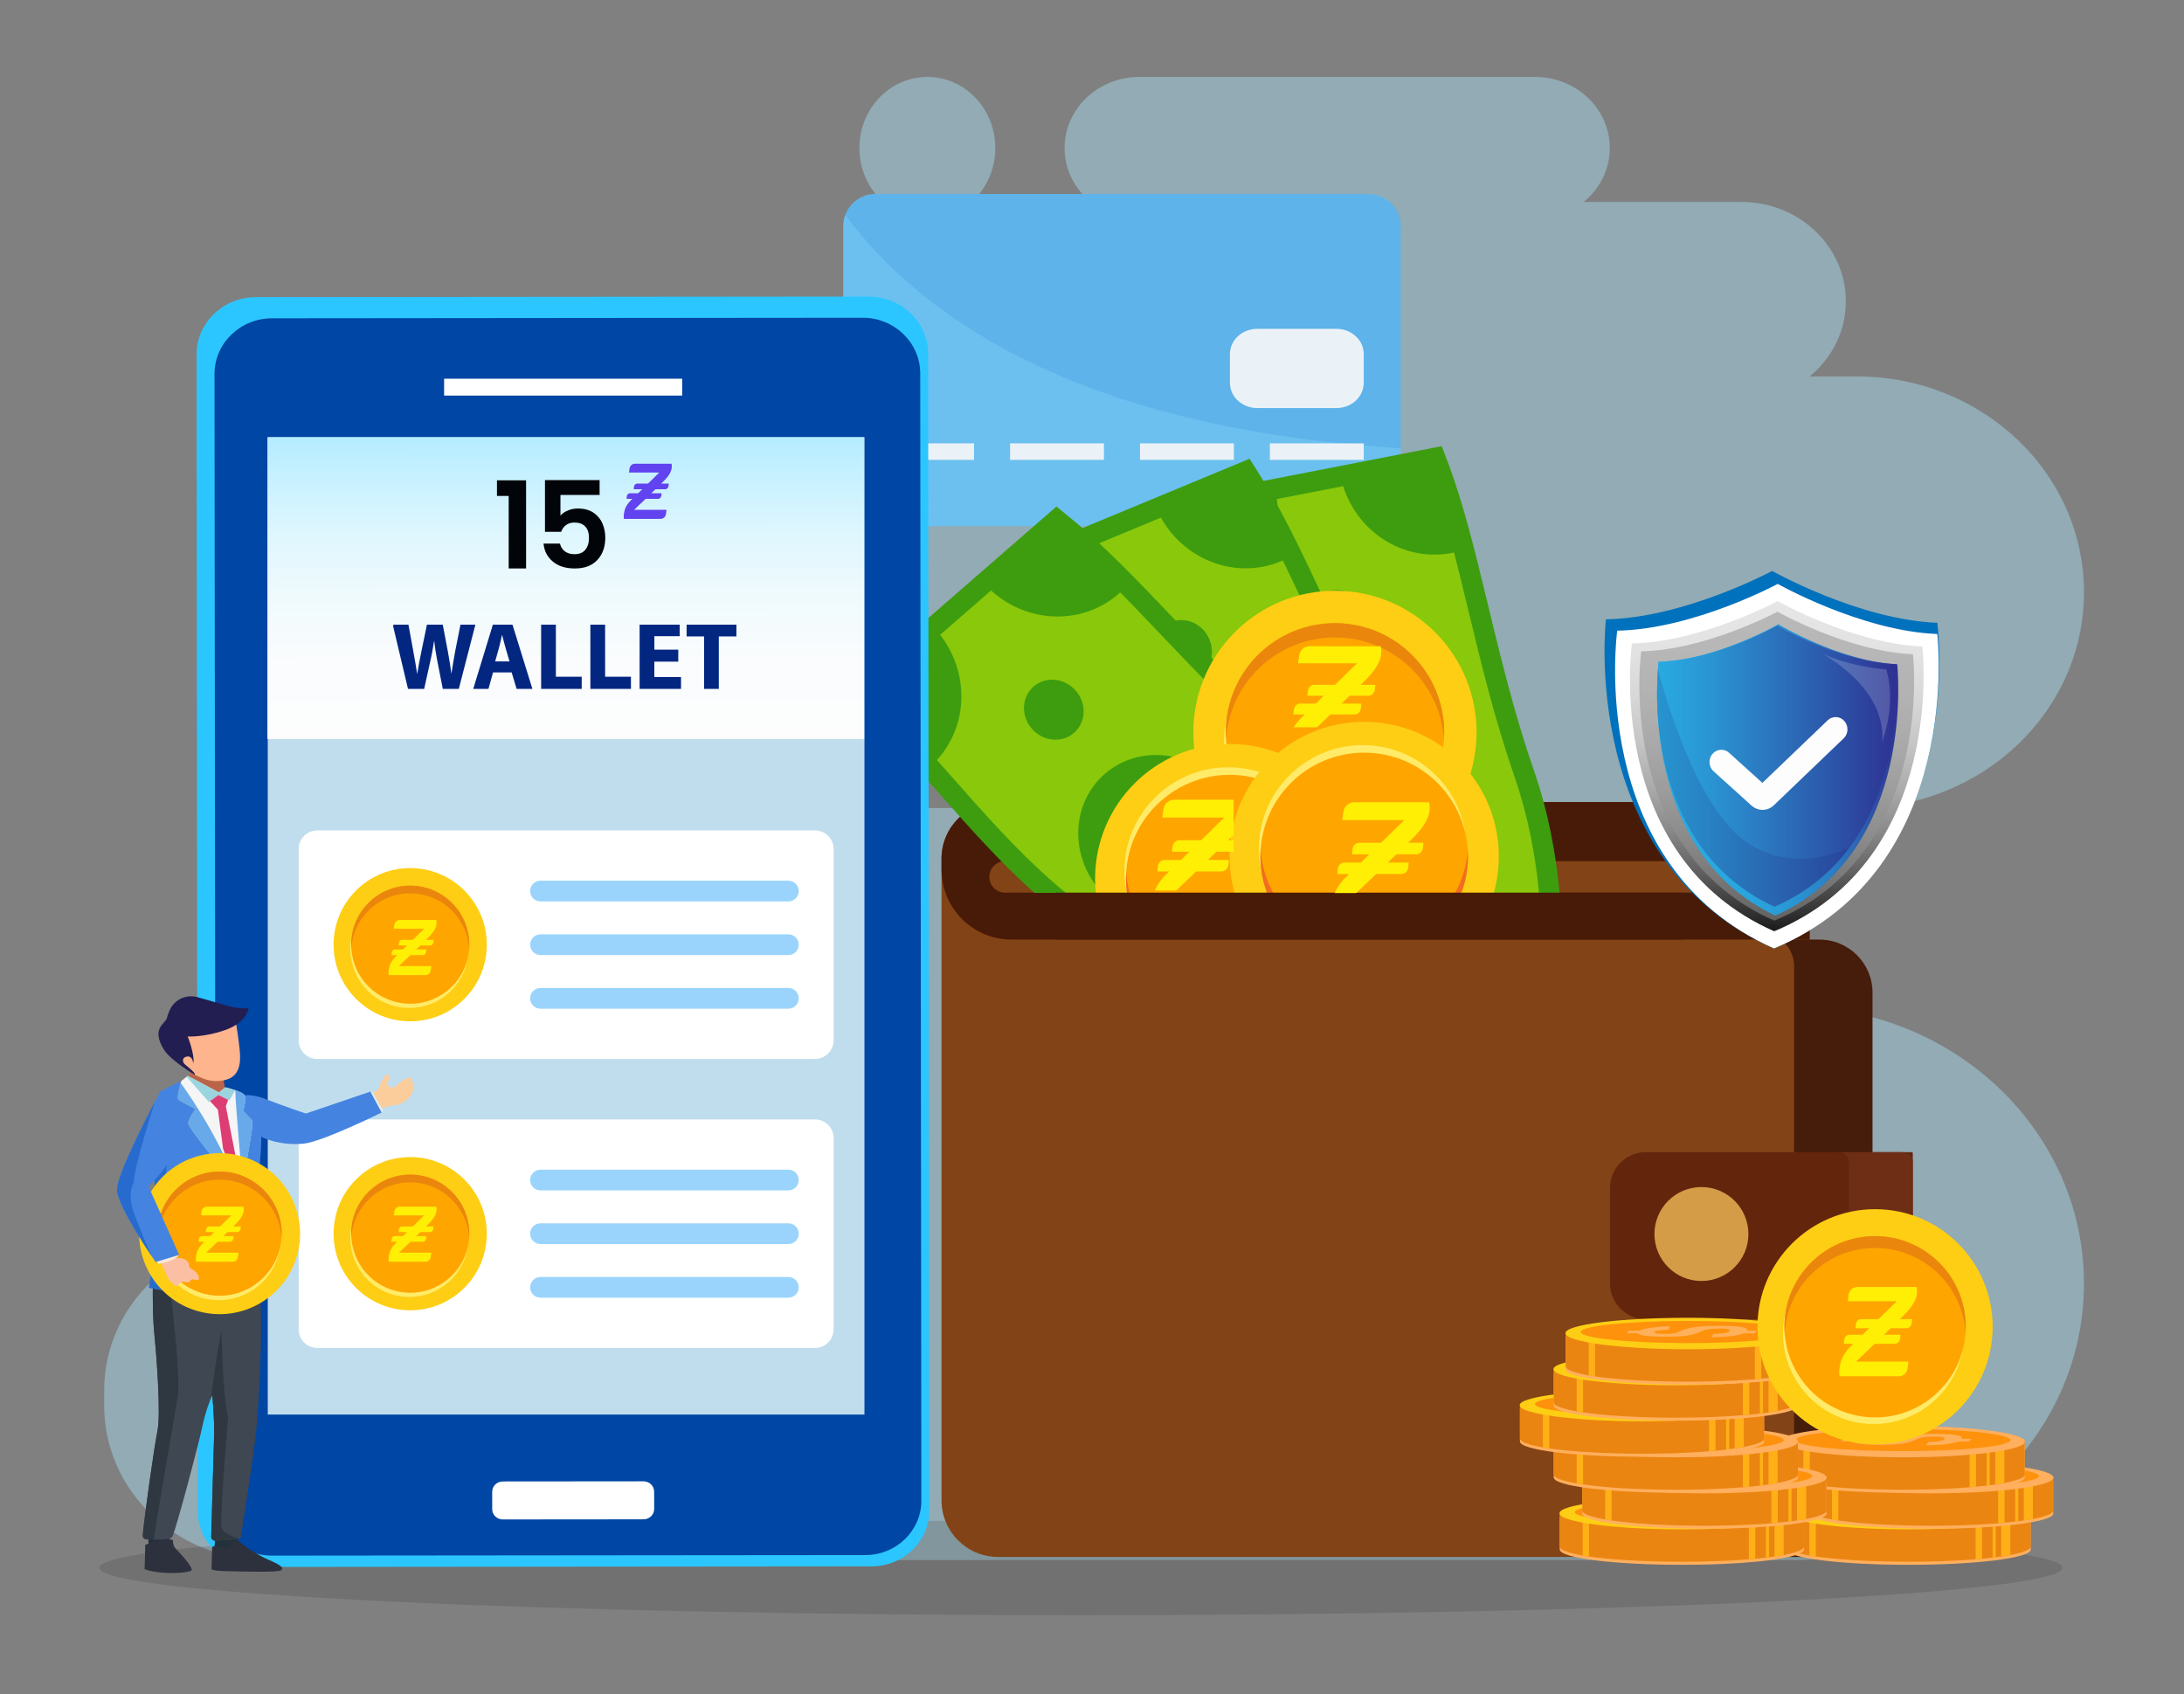<svg width="749" height="581" viewBox="0 0 749 581" fill="none" xmlns="http://www.w3.org/2000/svg">
<rect x="0" y="0" width="749" height="581" fill="#808080" stroke="none"/>
<g opacity="0.41">
<path d="M714.697 203.094C714.697 162.227 679.851 129.095 636.864 129.095H620.626C628.22 122.845 633.033 113.62 633.033 103.324C633.033 84.499 616.981 69.24 597.182 69.24H543.145C548.611 64.766 552.084 58.155 552.084 50.764C552.084 37.294 540.598 26.377 526.432 26.377H390.744C376.578 26.377 365.092 37.294 365.092 50.764C365.092 64.233 376.578 75.151 390.744 75.151H441.55C451.009 81.286 457.224 91.613 457.224 103.324C457.224 113.625 452.41 122.845 444.816 129.095H361.253C318.266 129.095 283.419 162.227 283.419 203.094C283.419 243.961 318.266 277.093 361.253 277.093H250.561C230.762 277.093 214.709 292.352 214.709 311.177C214.709 330.002 230.762 345.261 250.561 345.261H205.458C156.181 345.261 115.274 379.226 107.155 423.87H91.363C60.638 423.87 35.73 447.552 35.73 476.761V482.121C35.73 511.33 60.638 535.012 91.363 535.012H205.458H578.864H614.905C670.017 535.012 714.697 492.536 714.697 440.139C714.697 387.741 670.017 345.265 614.905 345.265H440.197C459.996 345.265 476.048 330.006 476.048 311.182C476.048 292.357 459.996 277.098 440.197 277.098H636.859C679.851 277.093 714.697 243.961 714.697 203.094ZM318.036 75.151C330.907 75.151 341.344 64.233 341.344 50.764C341.344 37.294 330.911 26.377 318.036 26.377C305.166 26.377 294.729 37.294 294.729 50.764C294.729 64.233 305.162 75.151 318.036 75.151Z" fill="#ABE9FF"/>
</g>
<path opacity="0.15" d="M370.693 553.907C556.626 553.907 707.354 546.626 707.354 537.643C707.354 528.661 556.626 521.379 370.693 521.379C184.761 521.379 34.033 528.661 34.033 537.643C34.033 546.626 184.761 553.907 370.693 553.907Z" fill="#231F20"/>
<path d="M300.216 180.448H469.327C475.422 180.448 480.363 175.507 480.363 169.412V77.571C480.363 71.475 475.422 66.534 469.327 66.534H300.216C294.121 66.534 289.18 71.475 289.18 77.571V169.412C289.18 175.507 294.121 180.448 300.216 180.448Z" fill="#6CC0EF"/>
<path opacity="0.15" d="M289.814 73.719C291.348 69.558 295.689 66.534 300.868 66.534H468.678C475.135 66.534 480.367 71.202 480.367 76.958V153.769C458.382 151.746 345.178 147.634 289.814 73.719Z" fill="#126CD4"/>
<path d="M334.039 152.046H301.851V157.705H334.039V152.046Z" fill="#EBF2F7"/>
<path d="M378.592 152.046H346.403V157.705H378.592V152.046Z" fill="#EBF2F7"/>
<path d="M423.143 152.046H390.955V157.705H423.143V152.046Z" fill="#EBF2F7"/>
<path d="M467.695 152.046H435.507V157.705H467.695V152.046Z" fill="#EBF2F7"/>
<path d="M458.338 112.77H431.161C425.995 112.77 421.804 116.639 421.804 121.413V131.29C421.804 136.064 425.991 139.933 431.161 139.933H458.338C463.504 139.933 467.696 136.064 467.696 131.29V121.413C467.696 116.639 463.508 112.77 458.338 112.77Z" fill="#EBF2F7"/>
<path d="M588.813 421.082C590.205 417.722 588.61 413.87 585.25 412.478C581.89 411.087 578.038 412.682 576.646 416.042C575.254 419.402 576.85 423.254 580.21 424.646C583.57 426.037 587.422 424.442 588.813 421.082Z" fill="#E3BA5D"/>
<path d="M610.369 533.924H342.313C331.589 533.924 322.897 525.232 322.897 514.508V294.464C322.897 283.74 331.589 275.048 342.313 275.048H601.193C611.916 275.048 620.608 283.74 620.608 294.464V523.694C620.604 529.34 616.024 533.924 610.369 533.924Z" fill="#824316"/>
<path d="M346.914 322.218H620.608V294.459C620.608 283.736 611.916 275.044 601.193 275.044H342.313C331.589 275.044 322.897 283.736 322.897 294.459V298.197C322.893 311.464 333.648 322.218 346.914 322.218Z" fill="#481B08"/>
<path d="M623.997 322.218H610.726C613.49 324.303 615.288 327.6 615.288 331.329V524.813C615.288 528.542 613.494 531.843 610.726 533.923H623.997C634.038 533.923 642.179 525.782 642.179 515.742V340.404C642.179 330.359 634.038 322.218 623.997 322.218Z" fill="#461C0A"/>
<path d="M655.627 452.401H564.407C557.642 452.401 552.159 446.918 552.159 440.152V407.364C552.159 400.598 557.642 395.115 564.407 395.115H655.627C655.825 395.115 655.988 395.278 655.988 395.477V452.044C655.988 452.238 655.825 452.401 655.627 452.401Z" fill="#63250C"/>
<path d="M652.237 395.115H630.322C632.394 395.115 634.073 396.552 634.073 398.32V449.196C634.073 450.968 632.394 452.401 630.322 452.401H652.237C654.308 452.401 655.988 450.964 655.988 449.196V398.32C655.988 396.548 654.308 395.115 652.237 395.115Z" fill="#6E2D15"/>
<path d="M583.501 439.292C592.398 439.292 599.611 432.08 599.611 423.182C599.611 414.285 592.398 407.073 583.501 407.073C574.604 407.073 567.391 414.285 567.391 423.182C567.391 432.08 574.604 439.292 583.501 439.292Z" fill="#D49C46"/>
<path d="M598.817 306.113H344.684C341.704 306.113 339.289 303.697 339.289 300.718C339.289 297.738 341.704 295.323 344.684 295.323H598.817C601.796 295.323 604.211 297.738 604.211 300.718C604.211 303.697 601.796 306.113 598.817 306.113Z" fill="#824316"/>
<path d="M436.252 306.188C434.581 297.796 432.104 289.452 428.367 281.36C419.19 261.464 414.734 239.453 410.423 218.16C407.554 203.985 404.843 190.599 400.96 179.329L398.342 171.726L494.445 153.007L496.53 158.525C501.969 172.92 506.015 189.687 510.299 207.427C514.742 225.811 519.335 244.821 526.052 264.223C531.024 278.566 533.558 292.643 534.872 306.188H436.252Z" fill="#3D9D0F"/>
<path d="M443.401 306.188C441.642 296.879 438.927 287.561 434.718 278.429C419.741 245.962 417.414 205.593 407.572 177.045C435.044 171.695 462.517 166.344 489.989 160.997C500.708 189.36 505.962 227.592 519.454 266.515C524.113 279.958 526.537 293.295 527.824 306.188H443.401Z" fill="#89C80A"/>
<path d="M500.272 189.065C482.836 193.847 464.857 183.04 460.11 164.929C460.075 164.792 460.049 164.656 460.013 164.519L491.832 155.788L500.523 188.981C500.44 189.008 500.356 189.038 500.272 189.065ZM437.46 168.728C437.486 168.865 437.521 168.997 437.552 169.138C441.175 187.513 429.733 205.21 411.993 208.665C411.904 208.683 411.816 208.692 411.728 208.709L405.086 175.036L437.46 168.728ZM462.918 240.7C447.989 243.609 438.412 258.771 441.523 274.568C444.64 290.364 459.268 300.815 474.197 297.906C489.125 294.997 498.703 279.835 495.591 264.038C492.475 248.246 477.846 237.795 462.918 240.7ZM456.765 202.539C451.361 203.592 447.897 209.08 449.025 214.796C450.154 220.513 455.447 224.295 460.846 223.241C466.25 222.188 469.714 216.7 468.586 210.988C467.458 205.267 462.169 201.485 456.765 202.539Z" fill="#3D9D0F"/>
<path d="M472.143 265.77C474.06 268.67 474.999 269.525 476.418 269.248C477.961 268.948 478.666 267.661 478.282 265.717C477.846 263.509 476.427 261.495 475.457 260.481L481.659 257.801C481.963 258.141 482.267 258.551 482.566 259.018L484.559 257.942L486.855 262.509L484.59 263.73C484.673 264.051 484.748 264.382 484.814 264.717C486.07 271.077 482.619 276.005 477.004 277.098C473.434 277.847 469.639 276.459 466.492 271.557C464.729 268.789 463.834 268.146 462.292 268.446C460.749 268.745 459.96 269.935 460.436 272.355C460.903 274.718 462.737 277.525 464.077 278.795L457.628 281.523C457.029 280.893 456.456 280.108 455.936 279.205L453.847 280.333L451.55 275.767L454.071 274.405C454.01 274.149 453.952 273.889 453.9 273.629C452.449 266.273 455.839 261.684 461.454 260.587C465.901 259.78 469.203 261.266 472.143 265.77Z" fill="#89C80A"/>
<path d="M395.79 306.188C393.864 302.807 391.766 299.489 389.408 296.275C376.446 278.614 367.688 257.934 359.216 237.928C353.579 224.612 348.25 212.033 342.19 201.764L338.108 194.839L428.543 157.317L431.69 162.307C439.893 175.327 447.205 190.947 454.945 207.476C462.967 224.604 471.262 242.313 481.716 259.983C490.814 275.348 496.526 291.017 500.718 306.184H395.79V306.188Z" fill="#3D9D0F"/>
<path d="M403.795 306.188C401.269 301.388 398.382 296.686 395.045 292.137C373.889 263.316 363.553 224.22 348.215 198.211C374.065 187.488 399.92 176.76 425.771 166.036C441.933 191.688 454.715 228.104 475.7 263.549C484.013 277.587 489.425 292.08 493.44 306.188H403.795Z" fill="#89C80A"/>
<path d="M441.444 191.485C425.312 199.652 405.54 192.653 397.275 175.851C397.214 175.723 397.161 175.595 397.099 175.472L426.537 160.565L441.682 191.357C441.598 191.396 441.523 191.445 441.444 191.485ZM375.832 184.093C375.89 184.221 375.947 184.344 376.004 184.477C383.224 201.759 375.542 221.386 358.846 228.31C358.762 228.345 358.678 228.372 358.594 228.407L345.367 196.734L375.832 184.093ZM415.144 249.537C401.092 255.364 394.737 272.135 400.942 286.993C407.148 301.851 423.567 309.172 437.618 303.34C451.665 297.514 458.025 280.743 451.819 265.885C445.613 251.031 429.195 243.71 415.144 249.537ZM401.502 213.373C396.42 215.484 394.12 221.549 396.363 226.926C398.606 232.303 404.548 234.952 409.634 232.841C414.716 230.73 417.017 224.665 414.773 219.288C412.526 213.91 406.584 211.261 401.502 213.373Z" fill="#3D9D0F"/>
<path d="M429.191 272.263C431.651 274.722 432.739 275.374 434.075 274.819C435.525 274.215 435.961 272.818 435.199 270.989C434.33 268.913 432.536 267.22 431.386 266.423L436.926 262.557C437.292 262.83 437.671 263.17 438.059 263.567L439.796 262.116L442.956 266.132L440.981 267.78C441.127 268.08 441.268 268.388 441.4 268.701C443.899 274.682 441.501 280.201 436.217 282.391C432.867 283.837 428.869 283.233 424.81 279.064C422.531 276.706 421.522 276.252 420.072 276.855C418.622 277.459 418.084 278.782 419.032 281.056C419.962 283.277 422.32 285.666 423.884 286.636L418.11 290.598C417.401 290.1 416.678 289.448 415.986 288.663L414.161 290.188L410.997 286.173L413.192 284.335C413.081 284.097 412.971 283.855 412.87 283.608C409.978 276.688 412.385 271.513 417.67 269.323C421.879 267.639 425.414 268.437 429.191 272.263Z" fill="#89C80A"/>
<path d="M354.742 306.188C343.014 295.711 332.444 283.798 322.148 272.144C312.575 261.306 303.53 251.067 294.526 243.257L288.457 237.985L362.306 173.7L366.872 177.434C378.786 187.179 390.673 199.67 403.261 212.888C416.303 226.583 429.79 240.749 445.314 254.183C463.742 270.13 476.396 288.611 487.04 306.188H354.742Z" fill="#3D9D0F"/>
<path d="M365.515 306.188C340.078 285.472 319.826 255.959 299.11 237.972C320.222 219.597 341.335 201.221 362.447 182.846C385.917 202.041 409.595 232.52 440.743 259.472C457.139 273.66 468.943 290.219 478.834 306.188H365.515Z" fill="#89C80A"/>
<path d="M385.384 202.001C372.681 214.863 351.706 214.501 338.536 201.195C338.439 201.093 338.346 200.992 338.249 200.891L361.433 177.411L385.569 201.807C385.507 201.869 385.45 201.94 385.384 202.001ZM320.826 215.815C320.919 215.92 321.016 216.017 321.108 216.123C333.436 230.223 332.383 251.269 318.75 263.134C318.68 263.196 318.609 263.249 318.543 263.306L295.945 237.469L320.826 215.815ZM378.023 306.188C377.781 305.932 377.525 305.699 377.292 305.43C366.691 293.309 367.401 275.388 378.874 265.404C390.347 255.417 408.242 257.149 418.842 269.27C428.424 280.227 428.733 295.901 420.239 306.192H378.023V306.188ZM354.456 235.437C350.304 239.051 350.048 245.535 353.883 249.921C357.718 254.306 364.192 254.932 368.344 251.318C372.496 247.704 372.752 241.22 368.917 236.834C365.083 232.449 358.608 231.823 354.456 235.437Z" fill="#3D9D0F"/>
<path d="M399.404 282.493C402.516 284.044 403.755 284.317 404.848 283.365C406.033 282.334 406.002 280.866 404.698 279.376C403.217 277.684 400.978 276.648 399.633 276.256L403.662 270.835C404.094 270.98 404.566 271.178 405.055 271.434L406.24 269.508L410.516 272.311L409.167 274.502C409.401 274.74 409.63 274.986 409.859 275.242C414.126 280.121 413.606 286.111 409.291 289.871C406.575 292.304 402.591 293 397.416 290.334C394.507 288.817 393.406 288.712 392.22 289.743C391.034 290.774 390.946 292.202 392.568 294.058C394.155 295.87 397.148 297.386 398.942 297.813L394.723 303.402C393.89 303.155 393 302.763 392.097 302.239L390.849 304.262L386.574 301.458L388.077 299.021C387.896 298.831 387.715 298.633 387.539 298.435C382.603 292.789 383.242 287.121 387.557 283.365C391.003 280.43 394.604 280.06 399.404 282.493Z" fill="#89C80A"/>
<path d="M492.167 285.496C511.135 266.528 511.135 235.774 492.166 216.806C473.197 197.838 442.444 197.838 423.476 216.807C404.507 235.776 404.508 266.529 423.477 285.498C442.445 304.466 473.199 304.465 492.167 285.496Z" fill="#FDCE14"/>
<path d="M491.884 268.189C499.799 249.082 490.725 227.177 471.618 219.263C452.511 211.348 430.606 220.422 422.692 239.529C414.777 258.636 423.851 280.541 442.958 288.456C462.065 296.37 483.97 287.297 491.884 268.189Z" fill="#FFEB67"/>
<path d="M457.827 288.597C478.509 288.597 495.274 271.832 495.274 251.15C495.274 230.469 478.509 213.703 457.827 213.703C437.146 213.703 420.38 230.469 420.38 251.15C420.38 271.832 437.146 288.597 457.827 288.597Z" fill="#FFA500"/>
<path d="M457.827 218.609C477.683 218.609 493.921 234.067 495.186 253.601C495.239 252.79 495.274 251.975 495.274 251.146C495.274 230.466 478.508 213.699 457.827 213.699C437.147 213.699 420.38 230.466 420.38 251.146C420.38 251.97 420.416 252.786 420.469 253.601C421.738 234.067 437.975 218.609 457.827 218.609Z" fill="#EB860D"/>
<path d="M378.663 317.947C376.666 312.786 375.564 307.18 375.564 301.313C375.564 275.811 396.24 255.135 421.742 255.135C447.245 255.135 467.921 275.811 467.921 301.313C467.921 307.18 466.814 312.786 464.822 317.947H378.663Z" fill="#FDCE14"/>
<path d="M391.29 317.947C387.72 312.398 385.622 305.813 385.622 298.721C385.622 279.059 401.56 263.121 421.222 263.121C440.884 263.121 456.822 279.059 456.822 298.721C456.822 305.809 454.724 312.398 451.154 317.947H391.29Z" fill="#FFEB67"/>
<path d="M390.276 317.947C387.645 312.98 386.142 307.325 386.142 301.313C386.142 281.651 402.08 265.713 421.742 265.713C441.404 265.713 457.342 281.651 457.342 301.313C457.342 307.325 455.839 312.98 453.208 317.947H390.276Z" fill="#FFA500"/>
<path d="M390.276 317.947C387.645 312.98 386.142 307.325 386.142 301.313C386.142 300.528 386.177 299.753 386.226 298.981C386.684 306.073 389.232 312.588 393.238 317.947H390.276ZM450.242 317.947C454.248 312.588 456.796 306.073 457.254 298.981C457.303 299.753 457.338 300.528 457.338 301.313C457.338 307.325 455.835 312.98 453.204 317.947H450.242Z" fill="#F26D1F"/>
<path d="M424.77 310.344C422.774 305.183 421.672 299.576 421.672 293.71C421.672 268.208 442.348 247.532 467.85 247.532C493.352 247.532 514.028 268.208 514.028 293.71C514.028 299.576 512.922 305.183 510.93 310.344H424.77Z" fill="#FDCE14"/>
<path d="M437.399 310.344C433.828 304.795 431.73 298.21 431.73 291.118C431.73 271.456 447.668 255.518 467.331 255.518C486.993 255.518 502.931 271.456 502.931 291.118C502.931 298.205 500.833 304.795 497.262 310.344H437.399Z" fill="#FFEB67"/>
<path d="M436.384 310.344C433.753 305.377 432.25 299.722 432.25 293.71C432.25 274.048 448.188 258.11 467.85 258.11C487.512 258.11 503.45 274.048 503.45 293.71C503.45 299.722 501.947 305.377 499.316 310.344H436.384Z" fill="#FFA500"/>
<path d="M436.384 310.344C433.753 305.377 432.25 299.722 432.25 293.71C432.25 292.925 432.285 292.15 432.334 291.378C432.792 298.47 435.34 304.984 439.346 310.344H436.384ZM496.35 310.344C500.356 304.984 502.904 298.47 503.362 291.378C503.411 292.15 503.446 292.925 503.446 293.71C503.446 299.722 501.943 305.377 499.311 310.344H496.35Z" fill="#F26D1F"/>
<path d="M577 306.113H362.112V322.223H577V306.113Z" fill="#481B08"/>
<path d="M612.658 531.05C612.658 527.087 612.658 523.949 612.658 519.965C624.47 521.754 638.676 523.125 654.768 523.112C670.662 523.098 684.709 521.736 696.415 519.965C696.415 523.971 696.415 527.083 696.415 531.072C696.45 531.16 696.468 531.248 696.468 531.336C696.468 534.316 677.736 536.612 654.587 536.612C631.438 536.612 612.658 534.333 612.658 531.354C612.658 531.257 612.653 531.16 612.658 531.05Z" fill="#FFAF5D"/>
<path d="M612.658 530.018C612.658 526.056 612.658 522.918 612.658 518.933C624.47 520.723 638.676 522.094 654.768 522.08C670.662 522.067 684.709 520.705 696.415 518.933C696.415 522.94 696.415 526.052 696.415 530.04C696.45 530.129 696.468 530.217 696.468 530.305C696.468 533.284 677.736 535.581 654.587 535.581C631.438 535.581 612.658 533.302 612.658 530.323C612.658 530.226 612.653 530.129 612.658 530.018Z" fill="#EB8511"/>
<path d="M686.326 533.774V520.344C687.384 520.198 688.424 520.053 689.451 519.899V533.262C688.495 533.439 687.45 533.611 686.326 533.774ZM677.529 534.739V521.375C678.265 521.305 678.996 521.23 679.719 521.15V534.549C679.005 534.611 678.278 534.677 677.529 534.739ZM622.72 533.769C621.953 533.659 621.222 533.54 620.53 533.421V520.304H622.72V533.769ZM683.378 534.162V520.727C683.73 520.683 684.083 520.639 684.431 520.595V534.034C684.087 534.078 683.739 534.118 683.378 534.162Z" fill="#FFB017"/>
<path d="M612.574 518.951C612.574 515.972 631.438 513.675 654.587 513.675C677.736 513.675 696.503 516.091 696.503 519.07C696.503 522.05 677.736 524.465 654.587 524.465C631.438 524.469 612.574 521.931 612.574 518.951Z" fill="#FDCE14"/>
<path d="M617.809 518.554C617.809 516.456 634.311 514.755 654.67 514.755C675.028 514.755 691.53 516.456 691.53 518.554C691.53 520.652 675.028 522.354 654.67 522.354C634.311 522.354 617.809 520.652 617.809 518.554Z" fill="#FE920C"/>
<path d="M643.016 518.625C643.175 518.074 645.696 517.854 647.975 517.761C648.094 517.303 648.089 517.003 648.42 516.58C644.021 516.65 639.561 517.281 637.851 518.087L634.325 518.083L633.54 518.969L637.194 518.973C637.727 519.749 641.496 520.163 647.164 520.163C652.065 520.163 656.019 519.877 658.756 518.519C660.475 517.669 661.868 517.413 664.86 517.356C667.553 517.307 669.122 517.51 668.933 518.118C668.739 518.726 666.98 519.119 663.265 519.251C663.075 519.692 662.956 519.912 662.568 520.348C667.712 520.269 671.93 519.828 673.825 519L677.431 519.004L678.215 518.118L674.874 518.114C675.284 516.686 671.128 516.399 664.442 516.434C659.245 516.461 654.917 516.827 651.999 518.211C650.381 518.978 649.302 519.172 646.754 519.194C644.162 519.216 642.911 519.004 643.016 518.625Z" fill="#FEB05B"/>
<path d="M620.384 518.695C620.384 514.733 620.384 511.595 620.384 507.61C632.196 509.4 646.402 510.77 662.494 510.757C678.388 510.744 692.435 509.382 704.141 507.61C704.141 511.617 704.141 514.728 704.141 518.717C704.176 518.805 704.194 518.894 704.194 518.982C704.194 521.961 685.462 524.258 662.313 524.258C639.165 524.258 620.384 521.979 620.384 518.999C620.384 518.902 620.379 518.805 620.384 518.695Z" fill="#FFAF5D"/>
<path d="M620.384 517.664C620.384 513.702 620.384 510.564 620.384 506.579C632.196 508.369 646.402 509.739 662.494 509.726C678.388 509.713 692.435 508.351 704.141 506.579C704.141 510.586 704.141 513.697 704.141 517.686C704.176 517.774 704.194 517.862 704.194 517.951C704.194 520.93 685.462 523.227 662.313 523.227C639.165 523.227 620.384 520.948 620.384 517.968C620.384 517.876 620.379 517.779 620.384 517.664Z" fill="#EB8511"/>
<path d="M694.052 521.424V507.994C695.11 507.848 696.15 507.703 697.177 507.549V520.912C696.221 521.084 695.176 521.261 694.052 521.424ZM685.255 522.385V509.021C685.991 508.95 686.722 508.875 687.445 508.796V522.195C686.731 522.261 686 522.323 685.255 522.385ZM630.446 521.419C629.679 521.309 628.948 521.19 628.256 521.071V507.954H630.446V521.419ZM691.104 521.807V508.373C691.456 508.329 691.809 508.285 692.157 508.241V521.679C691.813 521.723 691.461 521.767 691.104 521.807Z" fill="#FFB017"/>
<path d="M620.3 506.601C620.3 503.622 639.164 501.325 662.313 501.325C685.462 501.325 704.229 503.741 704.229 506.72C704.229 509.7 685.462 512.115 662.313 512.115C639.164 512.115 620.3 509.581 620.3 506.601Z" fill="#FFAF5D"/>
<path d="M625.537 506.2C625.537 504.102 642.039 502.4 662.397 502.4C682.756 502.4 699.258 504.102 699.258 506.2C699.258 508.298 682.756 509.999 662.397 509.999C642.039 509.999 625.537 508.298 625.537 506.2Z" fill="#FE920C"/>
<path d="M650.743 506.275C650.902 505.724 653.423 505.504 655.701 505.411C655.82 504.953 655.816 504.653 656.147 504.23C651.748 504.3 647.287 504.931 645.577 505.737L642.051 505.733L641.267 506.619L644.92 506.623C645.454 507.399 649.222 507.813 654.89 507.813C659.792 507.813 663.745 507.527 666.482 506.169C668.201 505.318 669.594 505.063 672.587 505.005C675.28 504.957 676.849 505.16 676.659 505.768C676.466 506.376 674.707 506.769 670.991 506.901C670.802 507.342 670.683 507.562 670.295 507.998C675.439 507.919 679.657 507.478 681.552 506.65L685.157 506.654L685.942 505.768L682.601 505.764C683.011 504.336 678.854 504.049 672.168 504.084C666.972 504.111 662.643 504.477 659.73 505.861C658.112 506.628 657.033 506.821 654.485 506.843C651.884 506.861 650.633 506.65 650.743 506.275Z" fill="#FEB05B"/>
<path d="M610.599 506.341C610.599 502.379 610.599 499.24 610.599 495.256C622.411 497.045 636.617 498.416 652.709 498.403C668.602 498.39 682.649 497.028 694.356 495.256C694.356 499.262 694.356 502.374 694.356 506.363C694.391 506.451 694.409 506.539 694.409 506.627C694.409 509.607 675.677 511.903 652.528 511.903C629.379 511.903 610.599 509.625 610.599 506.645C610.599 506.548 610.594 506.456 610.599 506.341Z" fill="#FFAF5D"/>
<path d="M610.599 505.314C610.599 501.351 610.599 498.213 610.599 494.229C622.411 496.018 636.617 497.389 652.709 497.376C668.602 497.363 682.649 496.001 694.356 494.229C694.356 498.235 694.356 501.347 694.356 505.336C694.391 505.424 694.409 505.512 694.409 505.6C694.409 508.58 675.677 510.876 652.528 510.876C629.379 510.876 610.599 508.597 610.599 505.618C610.599 505.521 610.594 505.424 610.599 505.314Z" fill="#EB8511"/>
<path d="M684.267 509.069V495.64C685.325 495.494 686.365 495.349 687.392 495.194V508.558C686.436 508.734 685.391 508.906 684.267 509.069ZM675.47 510.03V496.667C676.206 496.596 676.937 496.521 677.66 496.442V509.841C676.946 509.907 676.215 509.969 675.47 510.03ZM620.661 509.065C619.894 508.955 619.163 508.836 618.471 508.717V495.6H620.661V509.065ZM681.319 509.453V496.019C681.671 495.974 682.024 495.93 682.372 495.886V509.325C682.028 509.369 681.676 509.413 681.319 509.453Z" fill="#FFB017"/>
<path d="M610.515 494.247C610.515 491.267 629.38 488.971 652.528 488.971C675.677 488.971 694.444 491.386 694.444 494.366C694.444 497.345 675.677 499.761 652.528 499.761C629.38 499.761 610.515 497.226 610.515 494.247Z" fill="#FFAF5D"/>
<path d="M615.751 493.845C615.751 491.747 632.253 490.046 652.612 490.046C672.971 490.046 689.473 491.747 689.473 493.845C689.473 495.943 672.971 497.645 652.612 497.645C632.253 497.645 615.751 495.948 615.751 493.845Z" fill="#FE920C"/>
<path d="M640.958 493.92C641.117 493.369 643.638 493.149 645.917 493.057C646.036 492.598 646.031 492.298 646.362 491.875C641.963 491.946 637.503 492.576 635.793 493.383L632.266 493.378L631.482 494.264L635.136 494.269C635.669 495.044 639.438 495.459 645.106 495.459C650.007 495.459 653.961 495.172 656.698 493.815C658.417 492.964 659.81 492.708 662.802 492.651C665.495 492.603 667.064 492.805 666.875 493.414C666.681 494.022 664.922 494.414 661.207 494.546C661.017 494.987 660.898 495.207 660.51 495.644C665.654 495.564 669.872 495.124 671.767 494.295L675.373 494.299L676.157 493.414L672.816 493.409C673.226 491.981 669.07 491.695 662.384 491.73C657.187 491.756 652.859 492.122 649.945 493.506C648.328 494.273 647.248 494.467 644.7 494.489C642.104 494.511 640.852 494.295 640.958 493.92Z" fill="#FEB05B"/>
<path d="M534.903 531.05C534.903 527.087 534.903 523.949 534.903 519.965C546.715 521.754 560.921 523.125 577.013 523.112C592.906 523.098 606.953 521.736 618.66 519.965C618.66 523.971 618.66 527.083 618.66 531.072C618.695 531.16 618.713 531.248 618.713 531.336C618.713 534.316 599.981 536.612 576.832 536.612C553.683 536.612 534.903 534.333 534.903 531.354C534.898 531.257 534.894 531.16 534.903 531.05Z" fill="#FFAF5D"/>
<path d="M534.903 530.019C534.903 526.056 534.903 522.918 534.903 518.934C546.715 520.723 560.921 522.094 577.013 522.081C592.906 522.067 606.953 520.705 618.66 518.934C618.66 522.94 618.66 526.052 618.66 530.041C618.695 530.129 618.713 530.217 618.713 530.305C618.713 533.285 599.981 535.581 576.832 535.581C553.683 535.581 534.903 533.302 534.903 530.323C534.898 530.226 534.894 530.129 534.903 530.019Z" fill="#EB8511"/>
<path d="M608.567 533.774V520.344C609.625 520.199 610.665 520.053 611.692 519.899V533.263C610.735 533.439 609.691 533.611 608.567 533.774ZM599.774 534.739V521.375C600.51 521.305 601.242 521.23 601.964 521.151V534.55C601.25 534.611 600.519 534.678 599.774 534.739ZM544.966 533.77C544.199 533.659 543.467 533.54 542.775 533.421V520.304H544.966V533.77ZM605.623 534.162V520.728C605.975 520.683 606.328 520.639 606.676 520.595V534.034C606.328 534.078 605.98 534.118 605.623 534.162Z" fill="#FFB017"/>
<path d="M534.819 518.951C534.819 515.972 553.684 513.675 576.832 513.675C599.981 513.675 618.749 516.091 618.749 519.07C618.749 522.05 599.981 524.465 576.832 524.465C553.684 524.469 534.819 521.931 534.819 518.951Z" fill="#FDCE14"/>
<path d="M540.051 518.554C540.051 516.456 556.553 514.755 576.912 514.755C597.271 514.755 613.773 516.456 613.773 518.554C613.773 520.652 597.271 522.354 576.912 522.354C556.558 522.354 540.051 520.652 540.051 518.554Z" fill="#FE920C"/>
<path d="M565.263 518.625C565.422 518.074 567.943 517.854 570.221 517.761C570.34 517.303 570.336 517.003 570.667 516.58C566.268 516.65 561.807 517.281 560.097 518.087L556.571 518.083L555.787 518.969L559.441 518.973C559.974 519.749 563.742 520.163 569.41 520.163C574.312 520.163 578.265 519.877 581.002 518.519C582.721 517.669 584.114 517.413 587.107 517.356C589.8 517.307 591.369 517.51 591.18 518.118C590.986 518.726 589.227 519.119 585.511 519.251C585.322 519.692 585.203 519.912 584.815 520.348C589.959 520.269 594.177 519.828 596.072 519L599.677 519.004L600.462 518.118L597.121 518.114C597.531 516.686 593.375 516.399 586.688 516.434C581.492 516.461 577.163 516.827 574.246 518.211C572.628 518.978 571.548 519.172 569.001 519.194C566.404 519.216 565.153 519.004 565.263 518.625Z" fill="#FEB05B"/>
<path d="M542.625 518.695C542.625 514.733 542.625 511.595 542.625 507.61C554.438 509.4 568.643 510.77 584.736 510.757C600.629 510.744 614.676 509.382 626.383 507.61C626.383 511.617 626.383 514.728 626.383 518.717C626.418 518.805 626.436 518.894 626.436 518.982C626.436 521.961 607.704 524.258 584.555 524.258C561.406 524.258 542.625 521.979 542.625 518.999C542.625 518.902 542.621 518.805 542.625 518.695Z" fill="#FFAF5D"/>
<path d="M542.625 517.664C542.625 513.702 542.625 510.564 542.625 506.579C554.438 508.369 568.643 509.739 584.736 509.726C600.629 509.713 614.676 508.351 626.383 506.579C626.383 510.586 626.383 513.697 626.383 517.686C626.418 517.774 626.436 517.862 626.436 517.951C626.436 520.93 607.704 523.227 584.555 523.227C561.406 523.227 542.625 520.948 542.625 517.968C542.625 517.876 542.621 517.779 542.625 517.664Z" fill="#EB8511"/>
<path d="M616.294 521.424V507.994C617.352 507.848 618.392 507.703 619.419 507.549V520.912C618.463 521.084 617.418 521.261 616.294 521.424ZM607.497 522.385V509.021C608.233 508.95 608.964 508.875 609.687 508.796V522.195C608.973 522.261 608.246 522.323 607.497 522.385ZM552.688 521.419C551.921 521.309 551.19 521.19 550.498 521.071V507.954H552.688V521.419ZM613.35 521.807V508.373C613.702 508.329 614.055 508.285 614.403 508.241V521.679C614.055 521.723 613.707 521.767 613.35 521.807Z" fill="#FFB017"/>
<path d="M542.541 506.601C542.541 503.622 561.405 501.325 584.554 501.325C607.703 501.325 626.47 503.741 626.47 506.72C626.47 509.7 607.703 512.115 584.554 512.115C561.405 512.115 542.541 509.581 542.541 506.601Z" fill="#FFAF5D"/>
<path d="M547.778 506.2C547.778 504.102 564.28 502.4 584.638 502.4C604.997 502.4 621.499 504.102 621.499 506.2C621.499 508.298 604.997 509.999 584.638 509.999C564.284 509.999 547.778 508.298 547.778 506.2Z" fill="#FE920C"/>
<path d="M572.985 506.275C573.143 505.724 575.664 505.504 577.943 505.411C578.062 504.953 578.058 504.653 578.388 504.23C573.99 504.3 569.529 504.931 567.819 505.737L564.293 505.733L563.508 506.619L567.162 506.623C567.696 507.399 571.464 507.813 577.132 507.813C582.033 507.813 585.987 507.527 588.724 506.169C590.443 505.318 591.836 505.063 594.829 505.005C597.522 504.957 599.091 505.16 598.901 505.768C598.707 506.376 596.949 506.769 593.233 506.901C593.044 507.342 592.925 507.562 592.537 507.998C597.68 507.919 601.898 507.478 603.794 506.65L607.399 506.654L608.184 505.768L604.843 505.764C605.253 504.336 601.096 504.049 594.41 504.084C589.213 504.111 584.885 504.477 581.972 505.861C580.354 506.628 579.274 506.821 576.727 506.843C574.131 506.861 572.879 506.65 572.985 506.275Z" fill="#FEB05B"/>
<path d="M532.845 506.341C532.845 502.379 532.845 499.24 532.845 495.256C544.657 497.045 558.863 498.416 574.955 498.403C590.849 498.39 604.896 497.028 616.602 495.256C616.602 499.262 616.602 502.374 616.602 506.363C616.638 506.451 616.655 506.539 616.655 506.627C616.655 509.607 597.923 511.903 574.774 511.903C551.626 511.903 532.845 509.625 532.845 506.645C532.841 506.548 532.836 506.456 532.845 506.341Z" fill="#FFAF5D"/>
<path d="M532.845 505.314C532.845 501.351 532.845 498.213 532.845 494.229C544.657 496.018 558.863 497.389 574.955 497.376C590.849 497.363 604.896 496.001 616.602 494.229C616.602 498.235 616.602 501.347 616.602 505.336C616.638 505.424 616.655 505.512 616.655 505.6C616.655 508.58 597.923 510.876 574.774 510.876C551.626 510.876 532.845 508.597 532.845 505.618C532.841 505.521 532.836 505.424 532.845 505.314Z" fill="#EB8511"/>
<path d="M606.509 509.069V495.64C607.567 495.494 608.607 495.349 609.634 495.194V508.558C608.677 508.734 607.633 508.906 606.509 509.069ZM597.711 510.03V496.667C598.447 496.596 599.179 496.521 599.902 496.442V509.841C599.192 509.907 598.461 509.969 597.711 510.03ZM542.907 509.065C542.14 508.955 541.409 508.836 540.717 508.717V495.6H542.907V509.065ZM603.565 509.453V496.019C603.917 495.974 604.27 495.93 604.618 495.886V509.325C604.27 509.369 603.922 509.413 603.565 509.453Z" fill="#FFB017"/>
<path d="M532.757 494.247C532.757 491.267 551.621 488.971 574.77 488.971C597.919 488.971 616.686 491.386 616.686 494.366C616.686 497.345 597.919 499.761 574.77 499.761C551.621 499.761 532.757 497.226 532.757 494.247Z" fill="#FFAF5D"/>
<path d="M537.993 493.845C537.993 491.747 554.495 490.046 574.854 490.046C595.212 490.046 611.714 491.747 611.714 493.845C611.714 495.943 595.212 497.645 574.854 497.645C554.495 497.645 537.993 495.948 537.993 493.845Z" fill="#FE920C"/>
<path d="M563.204 493.92C563.363 493.369 565.884 493.149 568.163 493.057C568.282 492.598 568.277 492.298 568.608 491.875C564.209 491.946 559.749 492.576 558.039 493.383L554.513 493.378L553.728 494.264L557.382 494.269C557.915 495.044 561.684 495.459 567.352 495.459C572.253 495.459 576.207 495.172 578.944 493.815C580.663 492.964 582.056 492.708 585.048 492.651C587.741 492.603 589.31 492.805 589.121 493.414C588.927 494.022 587.168 494.414 583.453 494.546C583.263 494.987 583.144 495.207 582.756 495.644C587.9 495.564 592.118 495.124 594.013 494.295L597.619 494.299L598.403 493.414L595.062 493.409C595.472 491.981 591.316 491.695 584.63 491.73C579.433 491.756 575.105 492.122 572.191 493.506C570.574 494.273 569.494 494.467 566.946 494.489C564.346 494.511 563.094 494.295 563.204 493.92Z" fill="#FEB05B"/>
<path d="M521.253 493.991C521.253 490.029 521.253 486.891 521.253 482.906C533.065 484.696 547.271 486.066 563.363 486.053C579.257 486.04 593.304 484.678 605.01 482.906C605.01 486.913 605.01 490.025 605.01 494.013C605.046 494.102 605.063 494.19 605.063 494.278C605.063 497.257 586.331 499.554 563.182 499.554C540.034 499.554 521.253 497.275 521.253 494.295C521.253 494.199 521.249 494.102 521.253 493.991Z" fill="#FFAF5D"/>
<path d="M521.253 492.959C521.253 488.997 521.253 485.859 521.253 481.874C533.065 483.664 547.271 485.035 563.363 485.021C579.257 485.008 593.304 483.646 605.01 481.874C605.01 485.881 605.01 488.993 605.01 492.981C605.046 493.07 605.063 493.158 605.063 493.246C605.063 496.225 586.331 498.522 563.182 498.522C540.034 498.522 521.253 496.243 521.253 493.263C521.253 493.166 521.249 493.07 521.253 492.959Z" fill="#EB8511"/>
<path d="M594.921 496.715V483.285C595.979 483.14 597.019 482.994 598.046 482.84V496.204C597.09 496.38 596.045 496.552 594.921 496.715ZM586.124 497.676V484.312C586.86 484.241 587.592 484.167 588.315 484.087V497.486C587.6 497.552 586.873 497.618 586.124 497.676ZM531.316 496.711C530.549 496.6 529.817 496.481 529.125 496.362V483.245H531.316V496.711ZM591.973 497.103V483.668C592.325 483.624 592.678 483.58 593.026 483.536V496.975C592.682 497.015 592.334 497.059 591.973 497.103Z" fill="#FFB017"/>
<path d="M521.168 481.892C521.168 478.913 540.033 476.616 563.182 476.616C586.33 476.616 605.098 479.032 605.098 482.011C605.098 484.991 586.33 487.406 563.182 487.406C540.033 487.41 521.168 484.872 521.168 481.892Z" fill="#FDCE14"/>
<path d="M526.405 481.495C526.405 479.397 542.907 477.696 563.266 477.696C583.625 477.696 600.127 479.397 600.127 481.495C600.127 483.593 583.625 485.295 563.266 485.295C542.912 485.295 526.405 483.593 526.405 481.495Z" fill="#FE920C"/>
<path d="M551.613 481.566C551.771 481.015 554.292 480.795 556.571 480.702C556.69 480.244 556.686 479.944 557.016 479.521C552.617 479.591 548.157 480.222 546.447 481.028L542.921 481.024L542.136 481.91L545.79 481.914C546.323 482.69 550.092 483.104 555.76 483.104C560.661 483.104 564.615 482.818 567.352 481.46C569.071 480.609 570.464 480.354 573.457 480.297C576.15 480.248 577.719 480.451 577.529 481.059C577.335 481.667 575.577 482.06 571.861 482.192C571.671 482.632 571.552 482.853 571.165 483.289C576.308 483.21 580.526 482.769 582.422 481.941L586.027 481.945L586.812 481.059L583.471 481.055C583.88 479.627 579.724 479.34 573.038 479.375C567.841 479.402 563.513 479.768 560.6 481.152C558.982 481.918 557.902 482.112 555.355 482.134C552.759 482.156 551.507 481.945 551.613 481.566Z" fill="#FEB05B"/>
<path d="M532.845 481.637C532.845 477.674 532.845 474.536 532.845 470.552C544.657 472.341 558.863 473.712 574.955 473.699C590.849 473.685 604.896 472.323 616.602 470.552C616.602 474.558 616.602 477.67 616.602 481.659C616.638 481.747 616.655 481.835 616.655 481.923C616.655 484.903 597.923 487.199 574.774 487.199C551.626 487.199 532.845 484.92 532.845 481.941C532.841 481.844 532.836 481.747 532.845 481.637Z" fill="#FFAF5D"/>
<path d="M532.845 480.605C532.845 476.642 532.845 473.504 532.845 469.52C544.657 471.309 558.863 472.68 574.955 472.667C590.849 472.654 604.896 471.292 616.602 469.52C616.602 473.526 616.602 476.638 616.602 480.627C616.638 480.715 616.655 480.803 616.655 480.891C616.655 483.871 597.923 486.167 574.774 486.167C551.626 486.167 532.845 483.889 532.845 480.909C532.841 480.812 532.836 480.719 532.845 480.605Z" fill="#EB8511"/>
<path d="M606.509 484.36V470.931C607.567 470.785 608.607 470.64 609.634 470.485V483.849C608.677 484.025 607.633 484.197 606.509 484.36ZM597.711 485.326V471.962C598.447 471.891 599.179 471.816 599.902 471.737V485.136C599.192 485.202 598.461 485.264 597.711 485.326ZM542.907 484.36C542.14 484.25 541.409 484.131 540.717 484.012V470.895H542.907V484.36ZM603.565 484.748V471.314C603.917 471.27 604.27 471.226 604.618 471.182V484.62C604.27 484.665 603.922 484.704 603.565 484.748Z" fill="#FFB017"/>
<path d="M532.757 469.542C532.757 466.563 551.621 464.266 574.77 464.266C597.919 464.266 616.686 466.682 616.686 469.661C616.686 472.641 597.919 475.056 574.77 475.056C551.621 475.056 532.757 472.522 532.757 469.542Z" fill="#FDCE14"/>
<path d="M537.993 469.141C537.993 467.043 554.495 465.342 574.854 465.342C595.212 465.342 611.714 467.043 611.714 469.141C611.714 471.239 595.212 472.94 574.854 472.94C554.495 472.94 537.993 471.239 537.993 469.141Z" fill="#FE920C"/>
<path d="M563.204 469.216C563.363 468.665 565.884 468.444 568.163 468.352C568.282 467.894 568.277 467.594 568.608 467.171C564.209 467.241 559.749 467.871 558.039 468.678L554.513 468.674L553.728 469.56L557.382 469.564C557.915 470.34 561.684 470.754 567.352 470.754C572.253 470.754 576.207 470.468 578.944 469.11C580.663 468.259 582.056 468.004 585.048 467.946C587.741 467.898 589.31 468.101 589.121 468.709C588.927 469.317 587.168 469.709 583.453 469.842C583.263 470.282 583.144 470.503 582.756 470.939C587.9 470.86 592.118 470.419 594.013 469.59L597.619 469.595L598.403 468.709L595.062 468.704C595.472 467.276 591.316 466.99 584.63 467.025C579.433 467.052 575.105 467.417 572.191 468.801C570.574 469.568 569.494 469.762 566.946 469.784C564.346 469.802 563.094 469.59 563.204 469.216Z" fill="#FEB05B"/>
<path d="M536.962 469.282C536.962 465.32 536.962 462.181 536.962 458.197C548.774 459.987 562.98 461.357 579.072 461.344C594.966 461.331 609.013 459.969 620.719 458.197C620.719 462.204 620.719 465.315 620.719 469.304C620.754 469.392 620.772 469.48 620.772 469.569C620.772 472.548 602.04 474.844 578.891 474.844C555.743 474.844 536.962 472.566 536.962 469.586C536.957 469.489 536.957 469.392 536.962 469.282Z" fill="#FFAF5D"/>
<path d="M536.962 468.255C536.962 464.293 536.962 461.154 536.962 457.17C548.774 458.959 562.98 460.33 579.072 460.317C594.966 460.304 609.013 458.942 620.719 457.17C620.719 461.176 620.719 464.288 620.719 468.277C620.754 468.365 620.772 468.453 620.772 468.541C620.772 471.521 602.04 473.817 578.891 473.817C555.743 473.817 536.962 471.539 536.962 468.559C536.957 468.462 536.957 468.365 536.962 468.255Z" fill="#EB8511"/>
<path d="M610.626 472.01V458.58C611.683 458.435 612.724 458.29 613.751 458.135V471.499C612.794 471.675 611.749 471.847 610.626 472.01ZM601.832 472.971V459.607C602.568 459.537 603.3 459.462 604.023 459.383V472.782C603.309 472.848 602.577 472.909 601.832 472.971ZM547.024 472.006C546.257 471.896 545.525 471.777 544.833 471.658V458.541H547.024V472.006ZM607.681 472.394V458.959C608.034 458.915 608.386 458.871 608.735 458.827V472.266C608.391 472.31 608.038 472.354 607.681 472.394Z" fill="#FFB017"/>
<path d="M536.877 457.187C536.877 454.208 555.741 451.912 578.89 451.912C602.039 451.912 620.806 454.327 620.806 457.307C620.806 460.286 602.039 462.701 578.89 462.701C555.741 462.701 536.877 460.167 536.877 457.187Z" fill="#FDCE14"/>
<path d="M542.114 456.787C542.114 454.689 558.616 452.987 578.974 452.987C599.333 452.987 615.835 454.689 615.835 456.787C615.835 458.885 599.333 460.586 578.974 460.586C558.616 460.586 542.114 458.885 542.114 456.787Z" fill="#FE920C"/>
<path d="M567.322 456.861C567.48 456.31 570.001 456.09 572.28 455.997C572.399 455.539 572.395 455.239 572.725 454.816C568.326 454.887 563.866 455.517 562.156 456.324L558.63 456.319L557.845 457.205L561.499 457.21C562.032 457.985 565.801 458.4 571.469 458.4C576.37 458.4 580.324 458.113 583.061 456.756C584.78 455.905 586.173 455.649 589.165 455.592C591.859 455.543 593.428 455.746 593.238 456.354C593.044 456.963 591.286 457.355 587.57 457.487C587.38 457.928 587.261 458.148 586.874 458.585C592.017 458.505 596.235 458.065 598.131 457.236L601.736 457.24L602.521 456.354L599.18 456.35C599.589 454.922 595.433 454.635 588.747 454.671C583.55 454.697 579.222 455.063 576.304 456.447C574.687 457.214 573.607 457.408 571.059 457.43C568.463 457.452 567.211 457.236 567.322 456.861Z" fill="#FEB05B"/>
<path d="M643.056 495.322C665.329 495.322 683.385 477.266 683.385 454.993C683.385 432.719 665.329 414.663 643.056 414.663C620.783 414.663 602.727 432.719 602.727 454.993C602.727 477.266 620.783 495.322 643.056 495.322Z" fill="#FDCE14"/>
<path d="M672.532 465.544C677.115 448.995 667.416 431.865 650.867 427.282C634.319 422.699 617.189 432.399 612.606 448.947C608.023 465.495 617.723 482.625 634.271 487.208C650.819 491.791 667.949 482.092 672.532 465.544Z" fill="#FFEB67"/>
<path d="M673.528 461.232C676.981 444.412 666.145 427.977 649.324 424.524C632.504 421.071 616.069 431.907 612.616 448.728C609.163 465.548 619.999 481.983 636.82 485.436C653.64 488.889 670.075 478.053 673.528 461.232Z" fill="#FFA500"/>
<path d="M643.056 427.978C659.541 427.978 673.024 440.813 674.073 457.033C674.117 456.359 674.148 455.68 674.148 454.997C674.148 437.825 660.228 423.906 643.056 423.906C625.885 423.906 611.965 437.825 611.965 454.997C611.965 455.68 611.996 456.359 612.04 457.033C613.089 440.809 626.568 427.978 643.056 427.978Z" fill="#EB860D"/>
<path d="M87.695 537.357L298.85 537.159C309.825 537.15 318.715 528.569 318.701 517.99L318.309 121.343C318.3 110.487 309.159 101.698 297.893 101.707L87.788 101.901C76.522 101.91 67.398 110.721 67.412 121.576L67.804 518.228C67.817 528.802 76.721 537.371 87.695 537.357Z" fill="#2BC6FF"/>
<path d="M93.178 533.47L296.782 533.28C307.391 533.271 315.982 524.928 315.973 514.641L315.589 128.06C315.581 117.504 306.743 108.958 295.852 108.966L93.262 109.156C82.371 109.165 73.556 117.733 73.564 128.285L73.948 514.865C73.961 525.148 82.569 533.479 93.178 533.47Z" fill="#0046A4"/>
<path d="M296.462 149.943H91.835V485.096H296.462V149.943Z" fill="#C0DDEE"/>
<path d="M296.351 149.939H91.724V253.411H296.351V149.939Z" fill="url(#paint0_linear_5137_1418)"/>
<path d="M233.952 129.871H152.306V135.654H233.952V129.871Z" fill="white"/>
<path d="M172.449 521.067L220.699 521.023C222.713 521.023 224.348 519.436 224.344 517.479L224.339 511.524C224.339 509.572 222.7 507.985 220.685 507.989L172.44 508.033C170.426 508.038 168.791 509.62 168.795 511.577L168.799 517.536C168.795 519.484 170.43 521.067 172.449 521.067Z" fill="white"/>
<path d="M279.497 363.147H108.804C105.278 363.147 102.422 360.291 102.422 356.765V291.162C102.422 287.636 105.278 284.78 108.804 284.78H279.501C283.027 284.78 285.883 287.636 285.883 291.162V356.765C285.883 360.291 283.023 363.147 279.497 363.147Z" fill="white"/>
<path d="M159.254 342.539C169.514 332.279 169.514 315.643 159.253 305.383C148.993 295.123 132.357 295.123 122.097 305.384C111.837 315.644 111.837 332.28 122.098 342.54C132.358 352.8 148.994 352.8 159.254 342.539Z" fill="#FDCE14"/>
<path d="M159.166 333.038C163.37 322.673 158.376 310.862 148.011 306.657C137.646 302.453 125.835 307.447 121.63 317.812C117.426 328.177 122.42 339.988 132.785 344.193C143.15 348.397 154.961 343.403 159.166 333.038Z" fill="#FFEB67"/>
<path d="M160.583 327.827C162.721 316.848 155.555 306.214 144.576 304.076C133.597 301.937 122.963 309.104 120.824 320.083C118.686 331.062 125.852 341.696 136.831 343.834C147.81 345.973 158.444 338.806 160.583 327.827Z" fill="#FFA500"/>
<path d="M140.68 306.364C151.421 306.364 160.201 314.725 160.884 325.29C160.91 324.85 160.932 324.409 160.932 323.964C160.932 312.777 151.866 303.711 140.68 303.711C129.493 303.711 120.427 312.777 120.427 323.964C120.427 324.409 120.444 324.85 120.475 325.29C121.158 314.721 129.943 306.364 140.68 306.364Z" fill="#EB860D"/>
<path d="M270.377 309.119H185.355C183.398 309.119 181.802 307.519 181.802 305.566C181.802 303.609 183.402 302.014 185.355 302.014H270.377C272.33 302.014 273.93 303.614 273.93 305.566C273.93 307.519 272.334 309.119 270.377 309.119ZM270.377 327.516H185.355C183.398 327.516 181.802 325.916 181.802 323.964C181.802 322.007 183.402 320.411 185.355 320.411H270.377C272.33 320.411 273.93 322.011 273.93 323.964C273.93 325.916 272.334 327.516 270.377 327.516ZM270.377 345.913H185.355C183.398 345.913 181.802 344.313 181.802 342.361C181.802 340.408 183.402 338.808 185.355 338.808H270.377C272.33 338.808 273.93 340.408 273.93 342.361C273.93 344.313 272.334 345.913 270.377 345.913Z" fill="#9AD4FC"/>
<path d="M279.497 462.252H108.804C105.278 462.252 102.422 459.396 102.422 455.869V390.267C102.422 386.741 105.278 383.885 108.804 383.885H279.501C283.027 383.885 285.883 386.741 285.883 390.267V455.869C285.883 459.396 283.023 462.252 279.497 462.252Z" fill="white"/>
<path d="M159.252 441.644C169.513 431.384 169.512 414.748 159.252 404.488C148.991 394.227 132.355 394.228 122.095 404.488C111.835 414.749 111.835 431.385 122.096 441.645C132.356 451.905 148.992 451.905 159.252 441.644Z" fill="#FDCE14"/>
<path d="M159.171 432.144C163.375 421.779 158.381 409.968 148.016 405.764C137.651 401.56 125.84 406.554 121.635 416.919C117.431 427.284 122.425 439.095 132.79 443.299C143.155 447.504 154.966 442.509 159.171 432.144Z" fill="#FFEB67"/>
<path d="M160.585 426.934C162.723 415.955 155.557 405.321 144.578 403.182C133.599 401.044 122.965 408.211 120.826 419.19C118.688 430.169 125.854 440.802 136.833 442.941C147.812 445.079 158.446 437.913 160.585 426.934Z" fill="#FFA500"/>
<path d="M140.68 405.469C151.421 405.469 160.201 413.83 160.884 424.395C160.91 423.954 160.932 423.513 160.932 423.068C160.932 411.882 151.866 402.815 140.68 402.815C129.493 402.815 120.427 411.882 120.427 423.068C120.427 423.513 120.444 423.954 120.475 424.395C121.158 413.83 129.943 405.469 140.68 405.469Z" fill="#EB860D"/>
<path d="M270.377 408.224H185.355C183.398 408.224 181.802 406.624 181.802 404.671C181.802 402.719 183.402 401.119 185.355 401.119H270.377C272.33 401.119 273.93 402.719 273.93 404.671C273.93 406.628 272.334 408.224 270.377 408.224ZM270.377 426.621H185.355C183.398 426.621 181.802 425.021 181.802 423.068C181.802 421.111 183.402 419.516 185.355 419.516H270.377C272.33 419.516 273.93 421.116 273.93 423.068C273.93 425.025 272.334 426.621 270.377 426.621ZM270.377 445.023H185.355C183.398 445.023 181.802 443.423 181.802 441.47C181.802 439.513 183.402 437.918 185.355 437.918H270.377C272.33 437.918 273.93 439.518 273.93 441.47C273.93 443.423 272.334 445.023 270.377 445.023Z" fill="#9AD4FC"/>
<g clip-path="url(#clip0_5137_1418)">
<path d="M122.097 226.887H113.899V232.176H123.054V236.306H108.839V214.025H122.591V218.16H113.899V222.788H122.097V226.887ZM133.958 225.961V229.298H125.297V225.961H133.958ZM139.939 236.31L134.65 214.03H140.041L141.724 223.22C142.222 225.864 142.685 228.738 143.047 230.986H143.113C143.479 228.57 144.007 225.895 144.567 223.153L146.454 214.03H151.809L153.594 223.418C154.092 226.027 154.453 228.407 154.784 230.889H154.85C155.181 228.412 155.679 225.798 156.137 223.153L157.953 214.03H163.079L157.327 236.31H151.871L149.984 226.724C149.557 224.476 149.191 222.395 148.926 219.848H148.86C148.464 222.36 148.102 224.476 147.573 226.724L145.458 236.31H139.939ZM169.087 230.589L167.5 236.306H162.277L169.087 214.025H175.698L182.609 236.306H177.188L175.469 230.589H169.087ZM174.742 226.821L173.353 222.096C172.957 220.773 172.56 219.121 172.229 217.798H172.163C171.833 219.121 171.502 220.809 171.141 222.096L169.818 226.821H174.742ZM185.575 214.025H190.635V232.074H199.495V236.306H185.58V214.025H185.575ZM202.461 214.025H207.521V232.074H216.38V236.306H202.465V214.025H202.461ZM232.604 226.887H224.406V232.176H233.561V236.306H219.351V214.025H233.102V218.16H224.411V222.788H232.609V226.887H232.604ZM241.459 218.257H235.474V214.025H252.597V218.257H246.515V236.306H241.459V218.257Z" fill="#032781"/>
</g>
<path d="M664.411 213.58C637.348 212.518 607.756 195.791 607.756 195.791C607.756 195.791 577.828 211.896 550.748 212.39C550.748 212.39 541.117 295.508 608.399 325.251C675.425 296.707 664.411 213.58 664.411 213.58Z" fill="#0071BC"/>
<path d="M664.393 217.424C638.261 216.397 609.677 200.243 609.677 200.243C609.677 200.243 580.772 215.797 554.622 216.273C554.622 216.273 543.423 296.527 608.399 325.251C673.953 297.893 664.393 217.424 664.393 217.424Z" fill="white"/>
<path d="M659.258 221.699C635.546 220.769 609.616 206.135 609.616 206.135C609.616 206.135 583.391 220.222 559.669 220.654C559.669 220.654 549.509 293.34 608.461 319.358C667.933 294.583 659.258 221.699 659.258 221.699Z" fill="url(#paint1_linear_5137_1418)"/>
<path opacity="0.54" d="M656.032 224.335C633.844 223.466 609.58 209.772 609.58 209.772C609.58 209.772 585.043 222.955 562.842 223.356C562.842 223.356 553.335 291.374 608.501 315.717C664.151 292.538 656.032 224.335 656.032 224.335Z" fill="#939393"/>
<path d="M650.654 227.773C631.177 226.966 609.884 214.069 609.884 214.069C609.884 214.069 588.331 226.516 568.841 226.913C568.841 226.913 560.449 291.061 608.862 313.981C657.733 292.084 650.654 227.773 650.654 227.773Z" fill="url(#paint2_linear_5137_1418)"/>
<path d="M649.967 227.781C630.653 227.001 609.532 214.55 609.532 214.55C609.532 214.55 588.164 226.552 568.837 226.926C568.837 226.926 560.533 288.804 608.549 310.931C657.006 289.823 649.967 227.781 649.967 227.781Z" fill="url(#paint3_linear_5137_1418)"/>
<path opacity="0.15" d="M634.196 290.784C626.448 293.887 614.292 297.549 601.241 290.259C583.456 280.32 572.556 244.046 568.576 229.567C567.642 241.586 566.447 291.542 608.544 310.94C619.854 306.012 628.14 298.858 634.196 290.784Z" fill="#1B1464"/>
<path opacity="0.18" d="M624.734 224C624.734 224 632.672 228.315 646.873 229.562C646.873 229.562 650.69 239.942 645.348 254.804C645.348 254.804 649.161 238.417 624.734 224Z" fill="white"/>
<path d="M604.45 277.733C603.198 277.733 601.946 277.305 600.893 276.441L600.747 276.313L587.67 264.501C585.982 262.976 585.801 260.323 587.269 258.568C588.732 256.814 591.289 256.629 592.977 258.15L604.41 268.477L626.8 247.016C628.444 245.443 631.001 245.553 632.517 247.259C634.029 248.969 633.928 251.626 632.284 253.2L608.35 276.141C607.24 277.199 605.847 277.733 604.45 277.733Z" fill="#FDFDFD"/>
<path d="M126.796 375.087C126.796 375.087 129.304 374.47 129.811 373.267C130.265 372.183 130.124 372.571 130.291 372.095C130.348 371.932 130.485 371.619 130.485 371.619C130.485 371.619 131.719 368.657 132.715 368.586C133.711 368.52 134.011 369.362 133.077 370.803C132.142 372.244 134.104 373.985 136.122 372.103C138.145 370.226 141.05 368.74 141.187 369.856C141.323 370.971 139.371 372.244 139.371 372.244C139.371 372.244 139.432 372.35 139.908 371.993C140.384 371.641 141.195 370.31 141.363 370.693C141.53 371.081 142.795 373.501 140.345 376.313C137.89 379.125 135.351 379.023 134.311 379.125C133.271 379.226 129.758 380.407 128.956 381.333C128.956 381.342 125.284 376.555 126.796 375.087Z" fill="#FBCD9B"/>
<path d="M125.098 375.572L127.694 374.426L131.48 380.967L129.043 382.333L125.098 375.572Z" fill="#DEEBF4"/>
<path d="M78.638 377.15C78.638 377.15 83.156 373.862 90.605 376.727C98.151 379.632 104.907 381.871 104.907 381.871L127.025 374.338L130.872 381.527C130.872 381.527 110.805 391.444 104.273 392.171C101.328 392.524 84.315 393.679 78.638 377.15Z" fill="#4484E0"/>
<path d="M73.988 525.928L73.446 531.407C73.446 531.407 78.802 533.69 79.754 532.606C80.706 531.521 81.358 531.808 81.358 531.808L81.812 524.879L73.988 525.928Z" fill="#22313B"/>
<path d="M50.632 524.253L50.963 529.507L57.944 529.159L58.769 523.306L50.632 524.253Z" fill="#22313B"/>
<path d="M52.497 435.603C52.497 435.603 52.105 449.351 52.907 457.236C53.709 465.121 55.199 484.814 54.005 490.676C52.912 496.062 49.566 519.647 48.945 526.479C48.874 527.237 49.5 527.89 50.294 527.89C53.37 527.903 58.293 528.41 59.131 526.907C60.211 524.972 68.219 495.009 69.409 489.147C70.599 483.285 72.785 478.432 72.785 478.432C72.785 478.432 73.588 486.317 73.42 492.206L72.433 526.937C72.411 527.788 73.16 528.471 74.046 528.392C76.849 528.141 80.27 528.092 82.548 527.436C82.548 527.436 86.215 504.34 87.546 493.568C88.878 482.796 90.945 443.594 88.128 439.081C85.312 434.568 52.497 435.603 52.497 435.603Z" fill="#3F4752"/>
<path d="M48.949 526.479C48.878 527.237 49.504 527.889 50.297 527.889C50.968 527.894 51.822 527.885 52.757 527.863C54.344 516.83 59.932 485.347 61.008 478.59C61.938 472.746 59.135 447.772 57.654 435.51C54.542 435.537 52.497 435.603 52.497 435.603C52.497 435.603 52.105 449.35 52.907 457.235C53.709 465.121 55.199 484.814 54.004 490.676C52.911 496.062 49.57 519.647 48.949 526.479ZM75.981 456.416C74.848 460.312 72.318 479.564 72.318 479.564C72.604 478.846 72.794 478.432 72.794 478.432C72.794 478.432 73.596 486.317 73.428 492.205L72.441 526.937C72.419 527.788 73.168 528.471 74.054 528.392C76.395 528.18 79.061 528.03 81.741 527.51C79.824 527.127 76.871 525.787 76.108 524.218C75.139 522.225 78.22 485.955 78.22 485.955C76.364 479.027 75.981 456.416 75.981 456.416Z" fill="#2F3740"/>
<path d="M49.822 529.749C49.822 529.749 57.447 527.175 59.307 528.158C59.307 528.158 59.254 530.018 60.17 530.975C61.087 531.931 66.588 537.67 65.618 538.573C64.649 539.477 55.19 540.138 49.588 538.119L49.822 529.749ZM73.362 530.239C73.041 530.203 72.759 530.45 72.75 530.772L72.551 537.802C72.551 537.802 71.674 538.626 76.796 538.772C81.918 538.917 95.572 539.305 96.449 538.481C97.326 537.657 96.498 536.788 92.28 534.972C88.062 533.156 83.451 530.058 81.794 528.317C81.794 528.317 78.378 528.22 79.163 530.785C79.154 530.781 78.365 530.759 73.362 530.239Z" fill="#2D313D"/>
<path d="M64.261 371.588L65.499 366.59L76.307 366.651L77.074 373.016C77.074 373.02 71.621 380.941 64.261 371.588Z" fill="#BA6549"/>
<path d="M81.031 351.392C81.031 351.392 81.856 356.633 82.142 359.454C82.429 362.279 83.174 368.732 77.62 370.248C72.071 371.764 68.562 369.318 66.363 368.326C66.363 368.326 58.98 363.112 59.73 361.133C60.479 359.154 60.845 353.411 66.491 352.838C72.141 352.265 81.031 351.392 81.031 351.392Z" fill="#FEB48C"/>
<path d="M78.237 344.966L67.787 341.973C63.996 340.889 59.937 342.674 58.275 346.249C57.464 347.994 57.121 349.515 57.121 349.515L55.428 351.591C53.736 353.667 54.026 356.487 56.292 360.062C58.557 363.637 66.663 368.516 66.663 368.516C67.606 368.419 64.495 365.884 63.454 365.038C62.419 364.192 62.383 362.495 64.265 362.305C66.147 362.116 66.275 364.752 66.275 364.752C66.927 361.834 64.376 355.438 64.376 355.438C64.376 355.438 70.119 355.804 77.453 353.155C84.791 350.506 85.25 345.706 85.25 345.706C84.545 345.777 83.831 345.79 83.161 345.773C81.499 345.711 79.842 345.424 78.237 344.966Z" fill="#221E52"/>
<path d="M62.132 370.733C62.132 370.733 60.228 376.555 61.237 377.23C62.246 377.9 66.949 380.363 66.949 380.363C66.949 380.363 64.485 383.612 64.485 385.291C64.485 386.97 82.512 408.823 82.512 408.823C82.512 408.823 87.555 385.181 86.435 384.061C85.316 382.942 83.42 380.928 83.42 380.928C83.42 380.928 84.994 376.225 83.42 375.105C81.847 373.986 77.254 372.866 77.254 372.866L75.125 374.66L64.375 368.948L62.132 370.733Z" fill="#F5F5F5"/>
<path d="M87.89 427.85C87.89 426.506 88.56 403.662 88.56 403.662C88.56 403.662 91.024 387.089 88.335 381.262C87.26 378.931 85.611 377.291 84.016 376.149C84.412 377.93 83.412 380.927 83.412 380.927C83.412 380.927 85.307 382.942 86.427 384.061C87.546 385.181 82.504 408.823 82.504 408.823L79.93 435.731L81.499 443.665C81.499 443.665 86.651 444.824 90.57 439.698C90.578 439.698 87.89 429.195 87.89 427.85Z" fill="#4484E0"/>
<path d="M82.878 436.586C82.878 436.586 84.192 409.541 85.258 404.838C85.792 402.472 85.382 399.514 84.84 397.156C83.733 403.102 82.513 408.827 82.513 408.827L79.939 435.736L81.508 443.669C81.508 443.669 84.373 444.313 87.458 442.51C86.078 441.342 84.174 439.376 82.878 436.586Z" fill="#286BCE"/>
<path d="M77.249 372.861L75.12 374.655L64.37 368.943L63.996 369.243L71.621 377.904L74.896 375.524L78.677 377.37L80.683 373.871C78.981 373.285 77.249 372.861 77.249 372.861Z" fill="#9BD4DF"/>
<path d="M77.452 379.385L78.241 377.155L74.9 375.52L72.026 377.609L74.733 380.562L76.496 393.895L81.67 407.801C82.204 408.449 82.512 408.823 82.512 408.823C82.512 408.823 82.653 408.162 82.878 407.069L77.452 379.385Z" fill="#DE3D73"/>
<path d="M81.665 407.796C74.882 388.641 61.937 371.345 61.937 371.345C61.483 372.857 60.425 376.687 61.232 377.225C62.241 377.895 66.944 380.359 66.944 380.359C66.944 380.359 64.48 383.607 64.48 385.287C64.485 386.754 78.117 403.468 81.665 407.796ZM86.434 384.061C85.315 382.942 83.42 380.928 83.42 380.928C83.42 380.928 84.993 376.225 83.42 375.105C82.811 374.673 81.754 374.241 80.687 373.875C80.757 379.363 83.195 405.544 83.195 405.548C84.53 399.012 87.294 384.921 86.434 384.061Z" fill="#68A9EA"/>
<path d="M54.021 421.411C54.021 421.411 51.571 389.553 52.417 382.69C52.867 379.041 54.008 376.207 54.982 374.338C58.737 372.156 62.136 370.737 62.136 370.737C62.136 370.737 60.232 376.559 61.241 377.234C62.25 377.904 66.953 380.368 66.953 380.368C66.953 380.368 64.489 383.616 64.489 385.295C64.489 386.975 82.516 408.827 82.516 408.827C82.909 409.876 83.177 410.595 83.305 410.886C84.315 413.239 78.603 442.973 78.603 442.973C69.633 445.067 54.356 442.259 51.103 441.615L54.021 421.411Z" fill="#4484E0"/>
<path d="M54.022 421.411C54.022 421.411 54.017 421.323 54.004 421.2C54 421.147 53.995 421.094 53.991 421.019C53.978 420.825 53.956 420.547 53.929 420.217C53.92 420.124 53.916 420.027 53.907 419.921C53.898 419.824 53.894 419.719 53.885 419.617C53.872 419.428 53.859 419.234 53.841 419.018C53.837 418.947 53.832 418.872 53.824 418.802C53.801 418.529 53.784 418.238 53.762 417.929C53.762 417.916 53.762 417.903 53.757 417.885C53.497 414.253 53.092 408.277 52.761 402.198C52.497 397.341 52.29 392.431 52.241 388.597L56.398 394.917L58.407 391.061C58.407 391.061 55.609 411.618 55.609 414.306C55.609 416.995 60.673 433.453 60.673 433.453L65.244 443.431C63.816 443.326 62.454 443.233 61.158 443.154C61.158 443.154 61.158 443.154 61.153 443.154C60.585 443.092 60.034 443.026 59.492 442.955C59.465 442.951 59.443 442.951 59.417 442.947C58.883 442.881 58.359 442.81 57.856 442.739C57.83 442.735 57.808 442.731 57.782 442.731C57.283 442.66 56.803 442.59 56.34 442.519C56.314 442.515 56.283 442.51 56.257 442.506C55.807 442.435 55.371 442.369 54.961 442.303C54.917 442.294 54.873 442.29 54.824 442.281C54.436 442.219 54.066 442.158 53.722 442.096C53.652 442.083 53.59 442.074 53.524 442.061C53.215 442.008 52.916 441.955 52.647 441.906C52.589 441.898 52.541 441.889 52.492 441.88C52.444 441.871 52.395 441.862 52.351 441.854C52.149 441.814 51.941 441.779 51.77 441.743C51.51 441.695 51.272 441.646 51.086 441.611L54.022 421.411Z" fill="#286BCE"/>
<path d="M102.224 429.19C105.609 414.327 96.305 399.535 81.443 396.149C66.58 392.764 51.787 402.068 48.402 416.93C45.016 431.793 54.32 446.586 69.183 449.971C84.046 453.357 98.838 444.053 102.224 429.19Z" fill="#FDCE14"/>
<path d="M95.41 430.707C98.789 419.451 92.403 407.587 81.146 404.208C69.89 400.829 58.026 407.215 54.647 418.472C51.268 429.728 57.654 441.592 68.911 444.971C80.167 448.35 92.031 441.964 95.41 430.707Z" fill="#FFEB67"/>
<path d="M95.151 430.758C99.405 419.802 93.971 407.473 83.015 403.219C72.059 398.966 59.73 404.4 55.477 415.355C51.223 426.311 56.657 438.641 67.613 442.894C78.569 447.147 90.898 441.714 95.151 430.758Z" fill="#FFA500"/>
<path d="M75.328 404.548C86.612 404.548 95.837 413.332 96.555 424.43C96.586 423.968 96.604 423.505 96.604 423.038C96.604 411.287 87.079 401.758 75.324 401.758C63.573 401.758 54.044 411.283 54.044 423.038C54.044 423.505 54.066 423.972 54.092 424.43C54.82 413.332 64.045 404.548 75.328 404.548Z" fill="#EB860D"/>
<path d="M64.882 434.647C64.882 434.647 65.394 431.205 60.655 431.412C59.562 431.46 58.959 430.42 58.606 428.732L54.026 429.957C55.869 434.678 57.433 438.208 58.024 438.883C59.664 440.756 60.642 441.717 61.731 440.113C62.815 438.504 64.552 440.769 65.204 439.271C65.861 437.772 68.197 440.038 68.223 438.204C68.25 436.366 64.882 434.647 64.882 434.647Z" fill="#FBC0A4"/>
<path d="M53.096 430.53L54.176 433.386C54.176 433.386 58.381 433.082 61.171 430.764L60.166 428.093L53.096 430.53Z" fill="#F8E8D8"/>
<path d="M55.132 374.052C55.132 374.052 39.724 402.432 40.129 408.312C40.535 414.191 53.365 432.796 53.365 432.796L61.44 430.323L50.928 406.857C50.932 406.853 74.966 384.136 55.132 374.052Z" fill="#4484E0"/>
<path d="M46.176 416.682C43.276 409.021 45.934 405.455 45.934 405.455C45.594 401.471 53.127 377.833 53.132 377.815C48.975 385.731 39.816 403.758 40.133 408.307C40.455 412.979 48.618 425.673 51.959 430.698C50.412 427.158 47.997 421.495 46.176 416.682Z" fill="#286BCE"/>
<path d="M170.431 170.074V164.727H180.42V194.944H174.451V170.074H170.431ZM205.633 169.743H192.204V176.83C192.784 176.112 193.613 175.532 194.691 175.09C195.768 174.62 196.915 174.385 198.131 174.385C200.342 174.385 202.152 174.869 203.561 175.836C204.97 176.803 205.992 178.046 206.628 179.566C207.264 181.058 207.581 182.661 207.581 184.374C207.581 187.552 206.669 190.108 204.846 192.042C203.05 193.976 200.48 194.944 197.136 194.944C193.986 194.944 191.472 194.156 189.593 192.581C187.714 191.006 186.65 188.947 186.401 186.405H192.038C192.287 187.51 192.839 188.395 193.696 189.058C194.58 189.721 195.699 190.053 197.053 190.053C198.684 190.053 199.913 189.541 200.742 188.519C201.571 187.497 201.986 186.143 201.986 184.457C201.986 182.744 201.557 181.445 200.701 180.561C199.872 179.649 198.642 179.193 197.012 179.193C195.851 179.193 194.884 179.483 194.11 180.064C193.337 180.644 192.784 181.417 192.453 182.385H186.898V164.645H205.633V169.743Z" fill="#010409"/>
<g clip-path="url(#clip1_5137_1418)">
<mask id="mask0_5137_1418" style="mask-type:luminance" maskUnits="userSpaceOnUse" x="209" y="152" width="24" height="31">
<path d="M209.801 152.946H232.844V182.083H209.801V152.946Z" fill="white"/>
</mask>
<g mask="url(#mask0_5137_1418)">
<path d="M230.323 159.187C230.312 159.146 230.264 159.029 230.264 159.029L219.321 159.028C218.762 159.027 217.943 159.026 217.868 159.026H217.856C217.332 159.013 217.053 159.138 216.789 159.291C216.527 159.443 216.298 159.674 216.17 159.9C216.043 160.126 215.959 160.349 215.903 160.621C215.852 160.874 215.729 161.9 215.715 162.035C215.724 162.035 226.117 162.035 226.117 162.035C225.001 163.138 223.732 164.382 222.673 165.404C222.524 165.546 222.372 165.694 222.221 165.839H220.451C220.451 165.839 220.451 165.84 220.451 165.84C219.379 165.84 218.593 165.84 218.586 165.839C218.304 165.841 218.148 165.909 217.995 165.998C217.832 166.092 217.69 166.236 217.61 166.377C217.53 166.518 217.478 166.657 217.444 166.826C217.412 166.984 217.403 167.054 217.383 167.27C217.369 167.408 217.362 167.662 217.351 167.769H220.246C219.926 168.084 219.609 168.396 219.298 168.704C219.146 168.854 218.996 169.001 218.848 169.147H217.985C217.985 169.148 217.985 169.148 217.985 169.149C216.913 169.149 216.127 169.148 216.121 169.147C215.839 169.149 215.683 169.218 215.529 169.306C215.367 169.401 215.224 169.545 215.145 169.685C215.065 169.826 215.013 169.965 214.978 170.135C214.946 170.292 214.938 170.362 214.917 170.578C214.904 170.716 214.897 170.97 214.885 171.077H216.869C216.682 171.259 216.503 171.433 216.336 171.596C215.717 172.199 215.104 172.974 214.712 173.732C214.234 174.659 213.98 175.725 213.921 176.765C213.898 177.161 213.917 177.575 213.971 177.934C213.971 177.934 226.512 177.931 226.543 177.934C226.997 177.932 227.248 177.822 227.493 177.679C227.755 177.528 227.983 177.297 228.111 177.071C228.239 176.845 228.323 176.622 228.378 176.349C228.43 176.097 228.443 175.984 228.477 175.638C228.498 175.415 228.561 175.007 228.579 174.835H217.463C218.551 173.78 219.736 172.699 220.775 171.683C220.982 171.484 221.192 171.281 221.403 171.077H223.769L223.769 171.076C224.841 171.076 225.627 171.076 225.633 171.077C225.915 171.076 226.071 171.007 226.224 170.919C226.387 170.824 226.53 170.68 226.609 170.539C226.689 170.399 226.741 170.26 226.775 170.09C226.808 169.933 226.816 169.862 226.837 169.647C226.85 169.508 226.857 169.255 226.869 169.147H223.951H223.946H223.381C223.644 168.891 223.906 168.636 224.166 168.383C224.387 168.168 224.595 167.966 224.797 167.769H226.234L226.234 167.768C227.306 167.768 228.092 167.768 228.098 167.769C228.381 167.768 228.537 167.699 228.69 167.61C228.853 167.516 228.995 167.372 229.075 167.231C229.154 167.09 229.207 166.951 229.241 166.782C229.273 166.625 229.281 166.554 229.302 166.339C229.316 166.2 229.323 165.946 229.334 165.839H226.763C226.874 165.731 226.982 165.625 227.085 165.524C227.909 164.726 228.615 163.954 229.08 163.33C229.543 162.707 229.818 162.21 230.026 161.713C230.235 161.217 230.351 160.764 230.374 160.355C230.398 159.947 230.418 159.549 230.323 159.187Z" fill="#6143F0"/>
</g>
</g>
<mask id="mask1_5137_1418" style="mask-type:luminance" maskUnits="userSpaceOnUse" x="63" y="407" width="24" height="30">
<path d="M63.028 407.702H86.071V436.839H63.028V407.702Z" fill="white"/>
</mask>
<g mask="url(#mask1_5137_1418)">
<path d="M83.55 413.943C83.539 413.902 83.491 413.785 83.491 413.785L72.548 413.783C71.989 413.782 71.17 413.782 71.095 413.782H71.083C70.559 413.769 70.28 413.894 70.016 414.047C69.754 414.198 69.525 414.43 69.397 414.656C69.27 414.882 69.186 415.105 69.13 415.377C69.079 415.63 68.956 416.656 68.942 416.791C68.951 416.791 79.344 416.791 79.344 416.791C78.228 417.894 76.96 419.138 75.9 420.16C75.751 420.302 75.599 420.45 75.448 420.595H73.678C73.678 420.595 73.678 420.596 73.678 420.596C72.606 420.596 71.82 420.596 71.814 420.595C71.531 420.596 71.375 420.665 71.222 420.754C71.059 420.848 70.917 420.992 70.837 421.133C70.757 421.274 70.705 421.412 70.671 421.582C70.639 421.739 70.63 421.81 70.61 422.025C70.596 422.164 70.589 422.418 70.578 422.525H73.473C73.153 422.839 72.837 423.151 72.525 423.46C72.373 423.61 72.223 423.757 72.075 423.903H71.212C71.212 423.904 71.212 423.904 71.212 423.904C70.14 423.904 69.354 423.904 69.348 423.903C69.066 423.905 68.91 423.974 68.756 424.062C68.594 424.156 68.451 424.301 68.372 424.441C68.292 424.582 68.24 424.721 68.205 424.89C68.173 425.048 68.165 425.118 68.144 425.334C68.131 425.472 68.124 425.726 68.112 425.833H70.096C69.909 426.014 69.73 426.189 69.563 426.351C68.944 426.955 68.331 427.729 67.939 428.488C67.461 429.415 67.207 430.481 67.148 431.521C67.125 431.917 67.144 432.331 67.198 432.69C67.198 432.69 79.739 432.687 79.77 432.69C80.224 432.688 80.475 432.578 80.72 432.435C80.982 432.284 81.21 432.053 81.338 431.827C81.466 431.6 81.55 431.378 81.605 431.105C81.657 430.853 81.67 430.739 81.704 430.394C81.725 430.171 81.788 429.762 81.806 429.591H70.69C71.778 428.536 72.963 427.455 74.002 426.439C74.209 426.24 74.419 426.037 74.63 425.833H76.996L76.996 425.832C78.068 425.832 78.854 425.832 78.86 425.833C79.142 425.832 79.298 425.763 79.451 425.674C79.614 425.58 79.757 425.436 79.836 425.295C79.916 425.154 79.968 425.016 80.002 424.846C80.035 424.689 80.043 424.618 80.064 424.403C80.077 424.264 80.084 424.01 80.096 423.903H77.178H77.173H76.608C76.871 423.647 77.133 423.392 77.393 423.139C77.615 422.924 77.822 422.722 78.025 422.525H79.461L79.461 422.524C80.533 422.524 81.319 422.524 81.325 422.525C81.608 422.523 81.764 422.455 81.917 422.366C82.08 422.272 82.222 422.128 82.302 421.987C82.382 421.846 82.434 421.707 82.468 421.538C82.5 421.381 82.508 421.31 82.529 421.095C82.543 420.956 82.55 420.702 82.561 420.595H79.99C80.101 420.486 80.209 420.381 80.312 420.28C81.136 419.482 81.842 418.71 82.307 418.086C82.77 417.463 83.045 416.966 83.254 416.469C83.462 415.972 83.578 415.52 83.601 415.111C83.625 414.702 83.645 414.305 83.55 413.943Z" fill="#FFEF04"/>
</g>
<mask id="mask2_5137_1418" style="mask-type:luminance" maskUnits="userSpaceOnUse" x="129" y="407" width="24" height="30">
<path d="M129.142 407.702H152.185V436.839H129.142V407.702Z" fill="white"/>
</mask>
<g mask="url(#mask2_5137_1418)">
<path d="M149.664 413.943C149.653 413.902 149.605 413.785 149.605 413.785L138.662 413.783C138.103 413.782 137.284 413.782 137.209 413.782H137.197C136.673 413.769 136.394 413.894 136.13 414.047C135.868 414.198 135.639 414.43 135.512 414.656C135.384 414.882 135.3 415.105 135.245 415.377C135.193 415.63 135.071 416.656 135.056 416.791C135.065 416.791 145.459 416.791 145.459 416.791C144.343 417.894 143.074 419.138 142.014 420.16C141.865 420.302 141.713 420.45 141.562 420.595H139.792C139.792 420.595 139.792 420.596 139.792 420.596C138.72 420.596 137.934 420.596 137.928 420.595C137.645 420.596 137.489 420.665 137.336 420.754C137.174 420.848 137.031 420.992 136.951 421.133C136.872 421.274 136.82 421.412 136.785 421.582C136.753 421.739 136.745 421.81 136.724 422.025C136.71 422.164 136.704 422.418 136.692 422.525H139.587C139.267 422.839 138.951 423.151 138.639 423.46C138.488 423.61 138.338 423.757 138.189 423.903H137.327C137.326 423.904 137.326 423.904 137.326 423.904C136.255 423.904 135.469 423.904 135.462 423.903C135.18 423.905 135.024 423.974 134.871 424.062C134.708 424.156 134.566 424.301 134.486 424.441C134.406 424.582 134.354 424.721 134.32 424.89C134.288 425.048 134.279 425.118 134.259 425.334C134.245 425.472 134.238 425.726 134.227 425.833H136.21C136.024 426.014 135.845 426.189 135.678 426.351C135.058 426.955 134.445 427.729 134.054 428.488C133.575 429.415 133.321 430.481 133.262 431.521C133.239 431.917 133.258 432.331 133.312 432.69C133.312 432.69 145.853 432.687 145.885 432.69C146.339 432.688 146.589 432.578 146.834 432.435C147.096 432.284 147.325 432.053 147.453 431.827C147.58 431.6 147.664 431.378 147.719 431.105C147.771 430.853 147.784 430.739 147.818 430.394C147.84 430.171 147.902 429.762 147.92 429.591H136.804C137.892 428.536 139.077 427.455 140.117 426.439C140.323 426.24 140.534 426.037 140.744 425.833H143.11L143.11 425.832C144.182 425.832 144.968 425.832 144.974 425.833C145.257 425.832 145.413 425.763 145.566 425.674C145.729 425.58 145.871 425.436 145.951 425.295C146.03 425.154 146.082 425.016 146.117 424.846C146.149 424.689 146.157 424.618 146.178 424.403C146.191 424.264 146.198 424.01 146.21 423.903H143.293H143.287H142.722C142.985 423.647 143.247 423.392 143.507 423.139C143.729 422.924 143.937 422.722 144.139 422.525H145.575L145.575 422.524C146.647 422.524 147.433 422.524 147.44 422.525C147.722 422.523 147.878 422.455 148.031 422.366C148.194 422.272 148.336 422.128 148.416 421.987C148.496 421.846 148.548 421.707 148.582 421.538C148.614 421.381 148.623 421.31 148.643 421.095C148.657 420.956 148.664 420.702 148.675 420.595H146.104C146.215 420.486 146.323 420.381 146.427 420.28C147.251 419.482 147.957 418.71 148.421 418.086C148.885 417.463 149.159 416.966 149.368 416.469C149.576 415.972 149.692 415.52 149.715 415.111C149.739 414.702 149.759 414.305 149.664 413.943Z" fill="#FFEF04"/>
</g>
<mask id="mask3_5137_1418" style="mask-type:luminance" maskUnits="userSpaceOnUse" x="129" y="309" width="24" height="30">
<path d="M129.142 309.41H152.185V338.547H129.142V309.41Z" fill="white"/>
</mask>
<g mask="url(#mask3_5137_1418)">
<path d="M149.664 315.651C149.653 315.611 149.605 315.493 149.605 315.493L138.662 315.492C138.103 315.491 137.284 315.491 137.209 315.49H137.197C136.673 315.478 136.394 315.603 136.13 315.756C135.868 315.907 135.639 316.138 135.512 316.364C135.384 316.591 135.3 316.813 135.245 317.085C135.193 317.339 135.071 318.364 135.056 318.499C135.065 318.5 145.459 318.499 145.459 318.499C144.343 319.602 143.074 320.846 142.014 321.868C141.865 322.011 141.713 322.158 141.562 322.304H139.792C139.792 322.304 139.792 322.304 139.792 322.305C138.72 322.305 137.934 322.304 137.928 322.304C137.645 322.305 137.489 322.374 137.336 322.462C137.174 322.556 137.031 322.701 136.951 322.841C136.872 322.982 136.82 323.121 136.785 323.29C136.753 323.448 136.745 323.518 136.724 323.734C136.71 323.872 136.704 324.126 136.692 324.233H139.587C139.267 324.548 138.951 324.86 138.639 325.168C138.488 325.318 138.338 325.466 138.189 325.612H137.327C137.326 325.612 137.326 325.612 137.326 325.613C136.255 325.613 135.469 325.612 135.462 325.612C135.18 325.613 135.024 325.682 134.871 325.771C134.708 325.865 134.566 326.009 134.486 326.15C134.406 326.29 134.354 326.429 134.32 326.599C134.288 326.756 134.279 326.827 134.259 327.042C134.245 327.181 134.238 327.434 134.227 327.541H136.21C136.024 327.723 135.845 327.897 135.678 328.06C135.058 328.664 134.445 329.438 134.054 330.197C133.575 331.124 133.321 332.189 133.262 333.229C133.239 333.625 133.258 334.039 133.312 334.398C133.312 334.398 145.853 334.396 145.885 334.398C146.339 334.397 146.589 334.286 146.834 334.144C147.096 333.992 147.325 333.761 147.453 333.535C147.58 333.309 147.664 333.086 147.719 332.814C147.771 332.561 147.784 332.448 147.818 332.102C147.84 331.879 147.902 331.471 147.92 331.3H136.804C137.892 330.245 139.077 329.163 140.117 328.147C140.323 327.949 140.534 327.745 140.744 327.541H143.11L143.11 327.541C144.182 327.541 144.968 327.541 144.974 327.541C145.257 327.54 145.413 327.471 145.566 327.383C145.729 327.289 145.871 327.145 145.951 327.004C146.03 326.863 146.082 326.724 146.117 326.555C146.149 326.397 146.157 326.327 146.178 326.111C146.191 325.973 146.198 325.719 146.21 325.612H143.293H143.287H142.722C142.985 325.355 143.247 325.1 143.507 324.847C143.729 324.632 143.937 324.43 144.139 324.233H145.575L145.575 324.233C146.647 324.232 147.433 324.233 147.44 324.233C147.722 324.232 147.878 324.163 148.031 324.075C148.194 323.98 148.336 323.836 148.416 323.696C148.496 323.555 148.548 323.416 148.582 323.246C148.614 323.089 148.623 323.018 148.643 322.803C148.657 322.665 148.664 322.411 148.675 322.304H146.104C146.215 322.195 146.323 322.09 146.427 321.989C147.251 321.191 147.957 320.418 148.421 319.795C148.885 319.172 149.159 318.674 149.368 318.177C149.576 317.681 149.692 317.229 149.715 316.82C149.739 316.411 149.759 316.014 149.664 315.651Z" fill="#FFEF04"/>
</g>
<mask id="mask4_5137_1418" style="mask-type:luminance" maskUnits="userSpaceOnUse" x="624" y="431" width="38" height="48">
<path d="M624.114 431.503H661.412V478.664H624.114V431.503Z" fill="white"/>
</mask>
<g mask="url(#mask4_5137_1418)">
<path d="M657.331 441.605C657.314 441.539 657.235 441.349 657.235 441.349L639.524 441.347C638.618 441.345 637.293 441.345 637.171 441.344H637.152C636.304 441.324 635.852 441.526 635.425 441.774C635.001 442.018 634.631 442.393 634.424 442.759C634.217 443.125 634.081 443.486 633.992 443.926C633.908 444.336 633.71 445.996 633.687 446.215C633.701 446.215 650.524 446.214 650.524 446.214C648.718 448 646.664 450.013 644.948 451.668C644.708 451.898 644.462 452.137 644.218 452.372H641.352C641.352 452.372 641.352 452.373 641.352 452.374C639.617 452.374 638.345 452.373 638.335 452.372C637.877 452.374 637.625 452.486 637.378 452.629C637.114 452.781 636.883 453.015 636.754 453.243C636.625 453.471 636.541 453.695 636.485 453.97C636.433 454.224 636.42 454.338 636.386 454.687C636.364 454.911 636.353 455.322 636.335 455.495H641.02C640.503 456.005 639.99 456.51 639.486 457.009C639.241 457.251 638.998 457.49 638.758 457.727H637.361C637.361 457.727 637.361 457.728 637.361 457.729C635.626 457.729 634.354 457.728 634.344 457.727C633.887 457.729 633.635 457.841 633.386 457.984C633.123 458.136 632.893 458.37 632.763 458.597C632.635 458.825 632.55 459.05 632.494 459.325C632.443 459.579 632.429 459.693 632.396 460.042C632.374 460.266 632.362 460.677 632.344 460.85H635.554C635.252 461.144 634.963 461.426 634.692 461.689C633.69 462.667 632.697 463.92 632.064 465.148C631.29 466.649 630.878 468.373 630.782 470.056C630.745 470.697 630.777 471.367 630.864 471.949C630.864 471.949 651.163 471.944 651.214 471.949C651.949 471.946 652.354 471.767 652.751 471.537C653.174 471.292 653.545 470.917 653.752 470.551C653.959 470.185 654.094 469.825 654.184 469.384C654.267 468.975 654.288 468.792 654.343 468.232C654.378 467.872 654.48 467.21 654.509 466.933H636.516C638.277 465.226 640.194 463.475 641.877 461.831C642.212 461.51 642.553 461.18 642.893 460.85H646.723L646.723 460.849C648.458 460.849 649.73 460.849 649.74 460.85C650.197 460.848 650.449 460.737 650.697 460.594C650.961 460.441 651.192 460.208 651.32 459.98C651.449 459.752 651.534 459.527 651.589 459.253C651.642 458.998 651.655 458.884 651.688 458.535C651.71 458.311 651.722 457.9 651.74 457.727H647.018H647.009H646.094C646.52 457.311 646.945 456.898 647.366 456.489C647.724 456.141 648.06 455.815 648.388 455.495H650.713L650.713 455.494C652.448 455.494 653.721 455.494 653.731 455.495C654.188 455.493 654.44 455.382 654.688 455.239C654.952 455.086 655.182 454.853 655.311 454.625C655.44 454.397 655.525 454.172 655.58 453.898C655.632 453.643 655.646 453.529 655.679 453.181C655.701 452.957 655.713 452.546 655.731 452.372H651.569C651.749 452.196 651.924 452.026 652.091 451.862C653.425 450.571 654.567 449.32 655.319 448.311C656.07 447.303 656.514 446.497 656.851 445.694C657.189 444.89 657.377 444.158 657.414 443.496C657.453 442.834 657.485 442.191 657.331 441.605Z" fill="#FFEF04"/>
</g>
<g clip-path="url(#clip2_5137_1418)">
<mask id="mask5_5137_1418" style="mask-type:luminance" maskUnits="userSpaceOnUse" x="433" y="209" width="46" height="58">
<path d="M433.707 209.801H478.464V266.395H433.707V209.801Z" fill="white"/>
</mask>
<g mask="url(#mask5_5137_1418)">
<path d="M473.567 221.924C473.546 221.844 473.452 221.616 473.452 221.616L452.198 221.614C451.111 221.612 449.521 221.611 449.375 221.611H449.352C448.334 221.586 447.792 221.829 447.279 222.126C446.771 222.42 446.326 222.869 446.078 223.309C445.83 223.748 445.667 224.181 445.56 224.709C445.46 225.201 445.221 227.193 445.193 227.455C445.21 227.456 465.398 227.455 465.398 227.455C463.231 229.597 460.766 232.014 458.707 233.999C458.419 234.276 458.123 234.562 457.831 234.845H454.392C454.392 234.845 454.392 234.846 454.392 234.846C452.31 234.846 450.783 234.846 450.771 234.845C450.222 234.847 449.919 234.981 449.622 235.152C449.306 235.336 449.029 235.616 448.875 235.889C448.72 236.163 448.619 236.432 448.552 236.761C448.489 237.067 448.473 237.204 448.433 237.623C448.407 237.892 448.393 238.384 448.371 238.592H453.993C453.373 239.204 452.758 239.81 452.152 240.409C451.858 240.699 451.567 240.986 451.279 241.27H449.603C449.603 241.271 449.603 241.271 449.603 241.272C447.521 241.272 445.994 241.271 445.982 241.27C445.434 241.273 445.131 241.407 444.833 241.578C444.517 241.762 444.24 242.042 444.086 242.315C443.931 242.588 443.83 242.858 443.763 243.187C443.7 243.493 443.684 243.63 443.644 244.049C443.618 244.317 443.604 244.81 443.582 245.018H447.434C447.072 245.371 446.725 245.709 446.4 246.025C445.197 247.198 444.006 248.702 443.246 250.175C442.317 251.976 441.823 254.046 441.708 256.065C441.664 256.834 441.701 257.639 441.806 258.337C441.806 258.337 466.165 258.331 466.226 258.337C467.108 258.333 467.594 258.118 468.071 257.842C468.578 257.548 469.023 257.099 469.271 256.66C469.52 256.22 469.682 255.788 469.79 255.259C469.89 254.768 469.916 254.548 469.981 253.877C470.023 253.444 470.145 252.65 470.18 252.318H448.589C450.701 250.269 453.003 248.168 455.022 246.195C455.424 245.809 455.833 245.414 456.241 245.018H460.836L460.837 245.017C462.919 245.017 464.445 245.017 464.457 245.018C465.006 245.016 465.309 244.882 465.606 244.71C465.923 244.527 466.2 244.248 466.354 243.974C466.508 243.7 466.61 243.431 466.677 243.101C466.74 242.796 466.755 242.659 466.796 242.24C466.822 241.971 466.835 241.478 466.858 241.27H461.191H461.18H460.083C460.594 240.771 461.103 240.276 461.608 239.785C462.038 239.368 462.442 238.975 462.835 238.592H465.625L465.625 238.591C467.707 238.591 469.234 238.591 469.246 238.592C469.795 238.59 470.098 238.456 470.395 238.284C470.712 238.101 470.988 237.821 471.143 237.548C471.297 237.274 471.399 237.005 471.466 236.675C471.528 236.37 471.544 236.233 471.584 235.815C471.611 235.546 471.624 235.053 471.646 234.845H466.653C466.868 234.633 467.078 234.429 467.279 234.233C468.879 232.683 470.25 231.182 471.152 229.971C472.053 228.761 472.586 227.795 472.991 226.83C473.396 225.866 473.621 224.987 473.666 224.193C473.713 223.399 473.751 222.628 473.567 221.924Z" fill="#FFEF04"/>
</g>
</g>
<g clip-path="url(#clip3_5137_1418)">
<g clip-path="url(#clip4_5137_1418)">
<mask id="mask6_5137_1418" style="mask-type:luminance" maskUnits="userSpaceOnUse" x="448" y="262" width="48" height="61">
<path d="M448.251 262.692H495.309V322.194H448.251V262.692Z" fill="white"/>
</mask>
<g mask="url(#mask6_5137_1418)">
<path d="M490.161 275.438C490.139 275.354 490.039 275.114 490.039 275.114L467.693 275.112C466.55 275.11 464.879 275.109 464.725 275.109H464.701C463.631 275.083 463.061 275.338 462.521 275.651C461.987 275.96 461.52 276.432 461.259 276.894C460.998 277.356 460.827 277.811 460.714 278.366C460.608 278.883 460.358 280.978 460.329 281.254C460.346 281.254 481.572 281.253 481.572 281.253C479.293 283.506 476.702 286.047 474.537 288.134C474.234 288.425 473.923 288.726 473.616 289.023H470C470 289.023 470 289.024 470 289.025C467.811 289.025 466.205 289.024 466.193 289.023C465.616 289.025 465.297 289.166 464.985 289.346C464.653 289.539 464.361 289.833 464.199 290.121C464.036 290.409 463.93 290.692 463.86 291.038C463.794 291.36 463.777 291.504 463.734 291.944C463.707 292.226 463.693 292.744 463.669 292.963H469.581C468.928 293.606 468.282 294.243 467.645 294.873C467.336 295.179 467.03 295.48 466.727 295.779H464.965C464.965 295.779 464.965 295.78 464.964 295.781C462.776 295.781 461.171 295.78 461.158 295.779C460.581 295.781 460.263 295.922 459.95 296.103C459.617 296.295 459.327 296.59 459.164 296.877C459.001 297.165 458.895 297.448 458.824 297.794C458.759 298.116 458.742 298.26 458.7 298.7C458.672 298.983 458.657 299.501 458.634 299.719H462.685C462.304 300.09 461.938 300.446 461.597 300.778C460.332 302.011 459.081 303.592 458.281 305.142C457.304 307.035 456.785 309.211 456.664 311.334C456.618 312.143 456.657 312.988 456.767 313.722C456.767 313.722 482.378 313.717 482.442 313.722C483.369 313.719 483.88 313.493 484.382 313.202C484.916 312.893 485.383 312.421 485.644 311.959C485.905 311.497 486.076 311.043 486.189 310.486C486.294 309.97 486.322 309.739 486.39 309.033C486.434 308.578 486.563 307.744 486.599 307.394H463.898C466.12 305.24 468.539 303.032 470.663 300.957C471.085 300.551 471.515 300.136 471.944 299.719H476.776L476.776 299.718C478.965 299.718 480.57 299.718 480.583 299.719C481.16 299.717 481.478 299.576 481.79 299.395C482.123 299.203 482.414 298.909 482.577 298.621C482.739 298.334 482.846 298.05 482.916 297.704C482.982 297.383 482.999 297.238 483.041 296.799C483.069 296.516 483.083 295.997 483.106 295.779H477.149H477.137H475.983C476.521 295.254 477.056 294.733 477.587 294.217C478.039 293.778 478.464 293.366 478.877 292.963H481.81L481.811 292.962C483.999 292.962 485.605 292.962 485.618 292.963C486.195 292.961 486.513 292.82 486.826 292.639C487.158 292.447 487.449 292.153 487.612 291.865C487.774 291.578 487.881 291.294 487.951 290.948C488.017 290.627 488.034 290.483 488.076 290.043C488.104 289.76 488.118 289.242 488.141 289.023H482.891C483.117 288.801 483.338 288.586 483.549 288.38C485.232 286.75 486.673 285.172 487.621 283.899C488.569 282.627 489.129 281.611 489.555 280.596C489.981 279.583 490.218 278.659 490.265 277.824C490.314 276.989 490.355 276.178 490.161 275.438Z" fill="#FFEF04"/>
</g>
</g>
</g>
<g clip-path="url(#clip5_5137_1418)">
<g clip-path="url(#clip6_5137_1418)">
<mask id="mask7_5137_1418" style="mask-type:luminance" maskUnits="userSpaceOnUse" x="386" y="261" width="48" height="61">
<path d="M386.546 261.811H433.603V321.313H386.546V261.811Z" fill="white"/>
</mask>
<g mask="url(#mask7_5137_1418)">
<path d="M428.455 274.556C428.433 274.473 428.333 274.233 428.333 274.233L405.987 274.231C404.844 274.229 403.173 274.228 403.019 274.228H402.995C401.925 274.201 401.355 274.457 400.815 274.769C400.281 275.078 399.814 275.551 399.552 276.012C399.292 276.474 399.121 276.929 399.007 277.485C398.902 278.002 398.652 280.097 398.622 280.372C398.64 280.373 419.866 280.372 419.866 280.372C417.587 282.624 414.996 285.165 412.831 287.252C412.528 287.543 412.217 287.844 411.909 288.141H408.294C408.294 288.141 408.294 288.143 408.294 288.143C406.105 288.143 404.499 288.143 404.487 288.141C403.91 288.144 403.591 288.284 403.279 288.465C402.947 288.657 402.655 288.952 402.493 289.239C402.33 289.527 402.224 289.81 402.154 290.156C402.087 290.478 402.071 290.622 402.028 291.062C402.001 291.345 401.987 291.863 401.963 292.082H407.875C407.222 292.724 406.576 293.362 405.939 293.991C405.63 294.297 405.324 294.599 405.021 294.897H403.259C403.259 294.898 403.259 294.898 403.258 294.899C401.07 294.899 399.465 294.898 399.452 294.897C398.875 294.9 398.557 295.041 398.244 295.221C397.911 295.414 397.621 295.708 397.458 295.995C397.295 296.283 397.189 296.567 397.118 296.913C397.053 297.234 397.036 297.378 396.994 297.818C396.966 298.101 396.951 298.619 396.928 298.838H400.979C400.598 299.208 400.232 299.564 399.891 299.896C398.626 301.129 397.375 302.711 396.575 304.26C395.598 306.154 395.079 308.33 394.958 310.453C394.912 311.261 394.951 312.107 395.061 312.841C395.061 312.841 420.672 312.835 420.736 312.841C421.663 312.837 422.174 312.611 422.676 312.321C423.21 312.012 423.677 311.539 423.938 311.078C424.199 310.616 424.37 310.161 424.483 309.605C424.588 309.089 424.615 308.858 424.684 308.151C424.728 307.696 424.857 306.862 424.893 306.512H402.192C404.414 304.358 406.833 302.15 408.957 300.075C409.378 299.67 409.809 299.254 410.238 298.838H415.07L415.07 298.836C417.259 298.836 418.864 298.836 418.877 298.838C419.454 298.835 419.772 298.695 420.084 298.514C420.417 298.322 420.708 298.028 420.871 297.74C421.033 297.452 421.14 297.169 421.21 296.823C421.276 296.501 421.293 296.357 421.335 295.917C421.362 295.634 421.377 295.116 421.4 294.897H415.443H415.431H414.277C414.815 294.373 415.35 293.852 415.881 293.336C416.333 292.897 416.758 292.484 417.171 292.082H420.104L420.105 292.08C422.293 292.08 423.899 292.08 423.912 292.082C424.489 292.079 424.807 291.939 425.12 291.758C425.452 291.565 425.743 291.271 425.906 290.984C426.068 290.696 426.175 290.412 426.245 290.066C426.311 289.745 426.328 289.601 426.37 289.161C426.398 288.878 426.412 288.36 426.435 288.141H421.185C421.411 287.919 421.632 287.704 421.843 287.498C423.526 285.868 424.967 284.29 425.915 283.018C426.863 281.745 427.423 280.729 427.849 279.715C428.275 278.701 428.512 277.777 428.559 276.942C428.608 276.107 428.649 275.296 428.455 274.556Z" fill="#FFEF04"/>
</g>
</g>
</g>
<defs>
<linearGradient id="paint0_linear_5137_1418" x1="194.033" y1="253.416" x2="193.939" y2="149.936" gradientUnits="userSpaceOnUse">
<stop stop-color="#FDFDFD"/>
<stop offset="0.258" stop-color="#FAFCFD"/>
<stop offset="0.482" stop-color="#EFFAFD"/>
<stop offset="0.693" stop-color="#DDF6FE"/>
<stop offset="0.894" stop-color="#C4F0FF"/>
<stop offset="1" stop-color="#B4ECFF"/>
</linearGradient>
<linearGradient id="paint1_linear_5137_1418" x1="609.651" y1="206.141" x2="608.473" y2="319.369" gradientUnits="userSpaceOnUse">
<stop stop-color="#E6E6E6"/>
<stop offset="0.156" stop-color="#E2E2E2"/>
<stop offset="0.297" stop-color="#D7D7D7"/>
<stop offset="0.433" stop-color="#C5C5C5"/>
<stop offset="0.565" stop-color="#ABABAB"/>
<stop offset="0.695" stop-color="#898989"/>
<stop offset="0.823" stop-color="#606060"/>
<stop offset="0.947" stop-color="#313131"/>
<stop offset="1" stop-color="#1A1A1A"/>
</linearGradient>
<linearGradient id="paint2_linear_5137_1418" x1="568.284" y1="264.028" x2="651.01" y2="264.028" gradientUnits="userSpaceOnUse">
<stop stop-color="#29ABE2"/>
<stop offset="0.281" stop-color="#29A8E0"/>
<stop offset="0.454" stop-color="#29A0DB"/>
<stop offset="0.598" stop-color="#2A91D1"/>
<stop offset="0.726" stop-color="#2B7DC4"/>
<stop offset="0.843" stop-color="#2C62B2"/>
<stop offset="0.951" stop-color="#2D429D"/>
<stop offset="1" stop-color="#2E3192"/>
</linearGradient>
<linearGradient id="paint3_linear_5137_1418" x1="568.288" y1="262.745" x2="650.324" y2="262.745" gradientUnits="userSpaceOnUse">
<stop stop-color="#29ABE2"/>
<stop offset="0.233" stop-color="#2A93D2"/>
<stop offset="0.72" stop-color="#2C57AB"/>
<stop offset="1" stop-color="#2E3192"/>
</linearGradient>
<clipPath id="clip0_5137_1418">
<rect width="117.683" height="22.038" fill="white" transform="translate(134.872 214.208)"/>
</clipPath>
<clipPath id="clip1_5137_1418">
<rect width="31.087" height="39.308" fill="white" transform="translate(209.801 152.944)"/>
</clipPath>
<clipPath id="clip2_5137_1418">
<rect width="44.957" height="39.668" fill="white" transform="translate(433.707 209.802)"/>
</clipPath>
<clipPath id="clip3_5137_1418">
<rect width="47.161" height="43.635" fill="white" transform="translate(448.251 262.692)"/>
</clipPath>
<clipPath id="clip4_5137_1418">
<rect width="47.058" height="59.502" fill="white" transform="translate(448.251 262.692)"/>
</clipPath>
<clipPath id="clip5_5137_1418">
<rect width="36.583" height="43.635" fill="white" transform="translate(386.545 261.811)"/>
</clipPath>
<clipPath id="clip6_5137_1418">
<rect width="47.058" height="59.502" fill="white" transform="translate(386.544 261.811)"/>
</clipPath>
</defs>
</svg>

